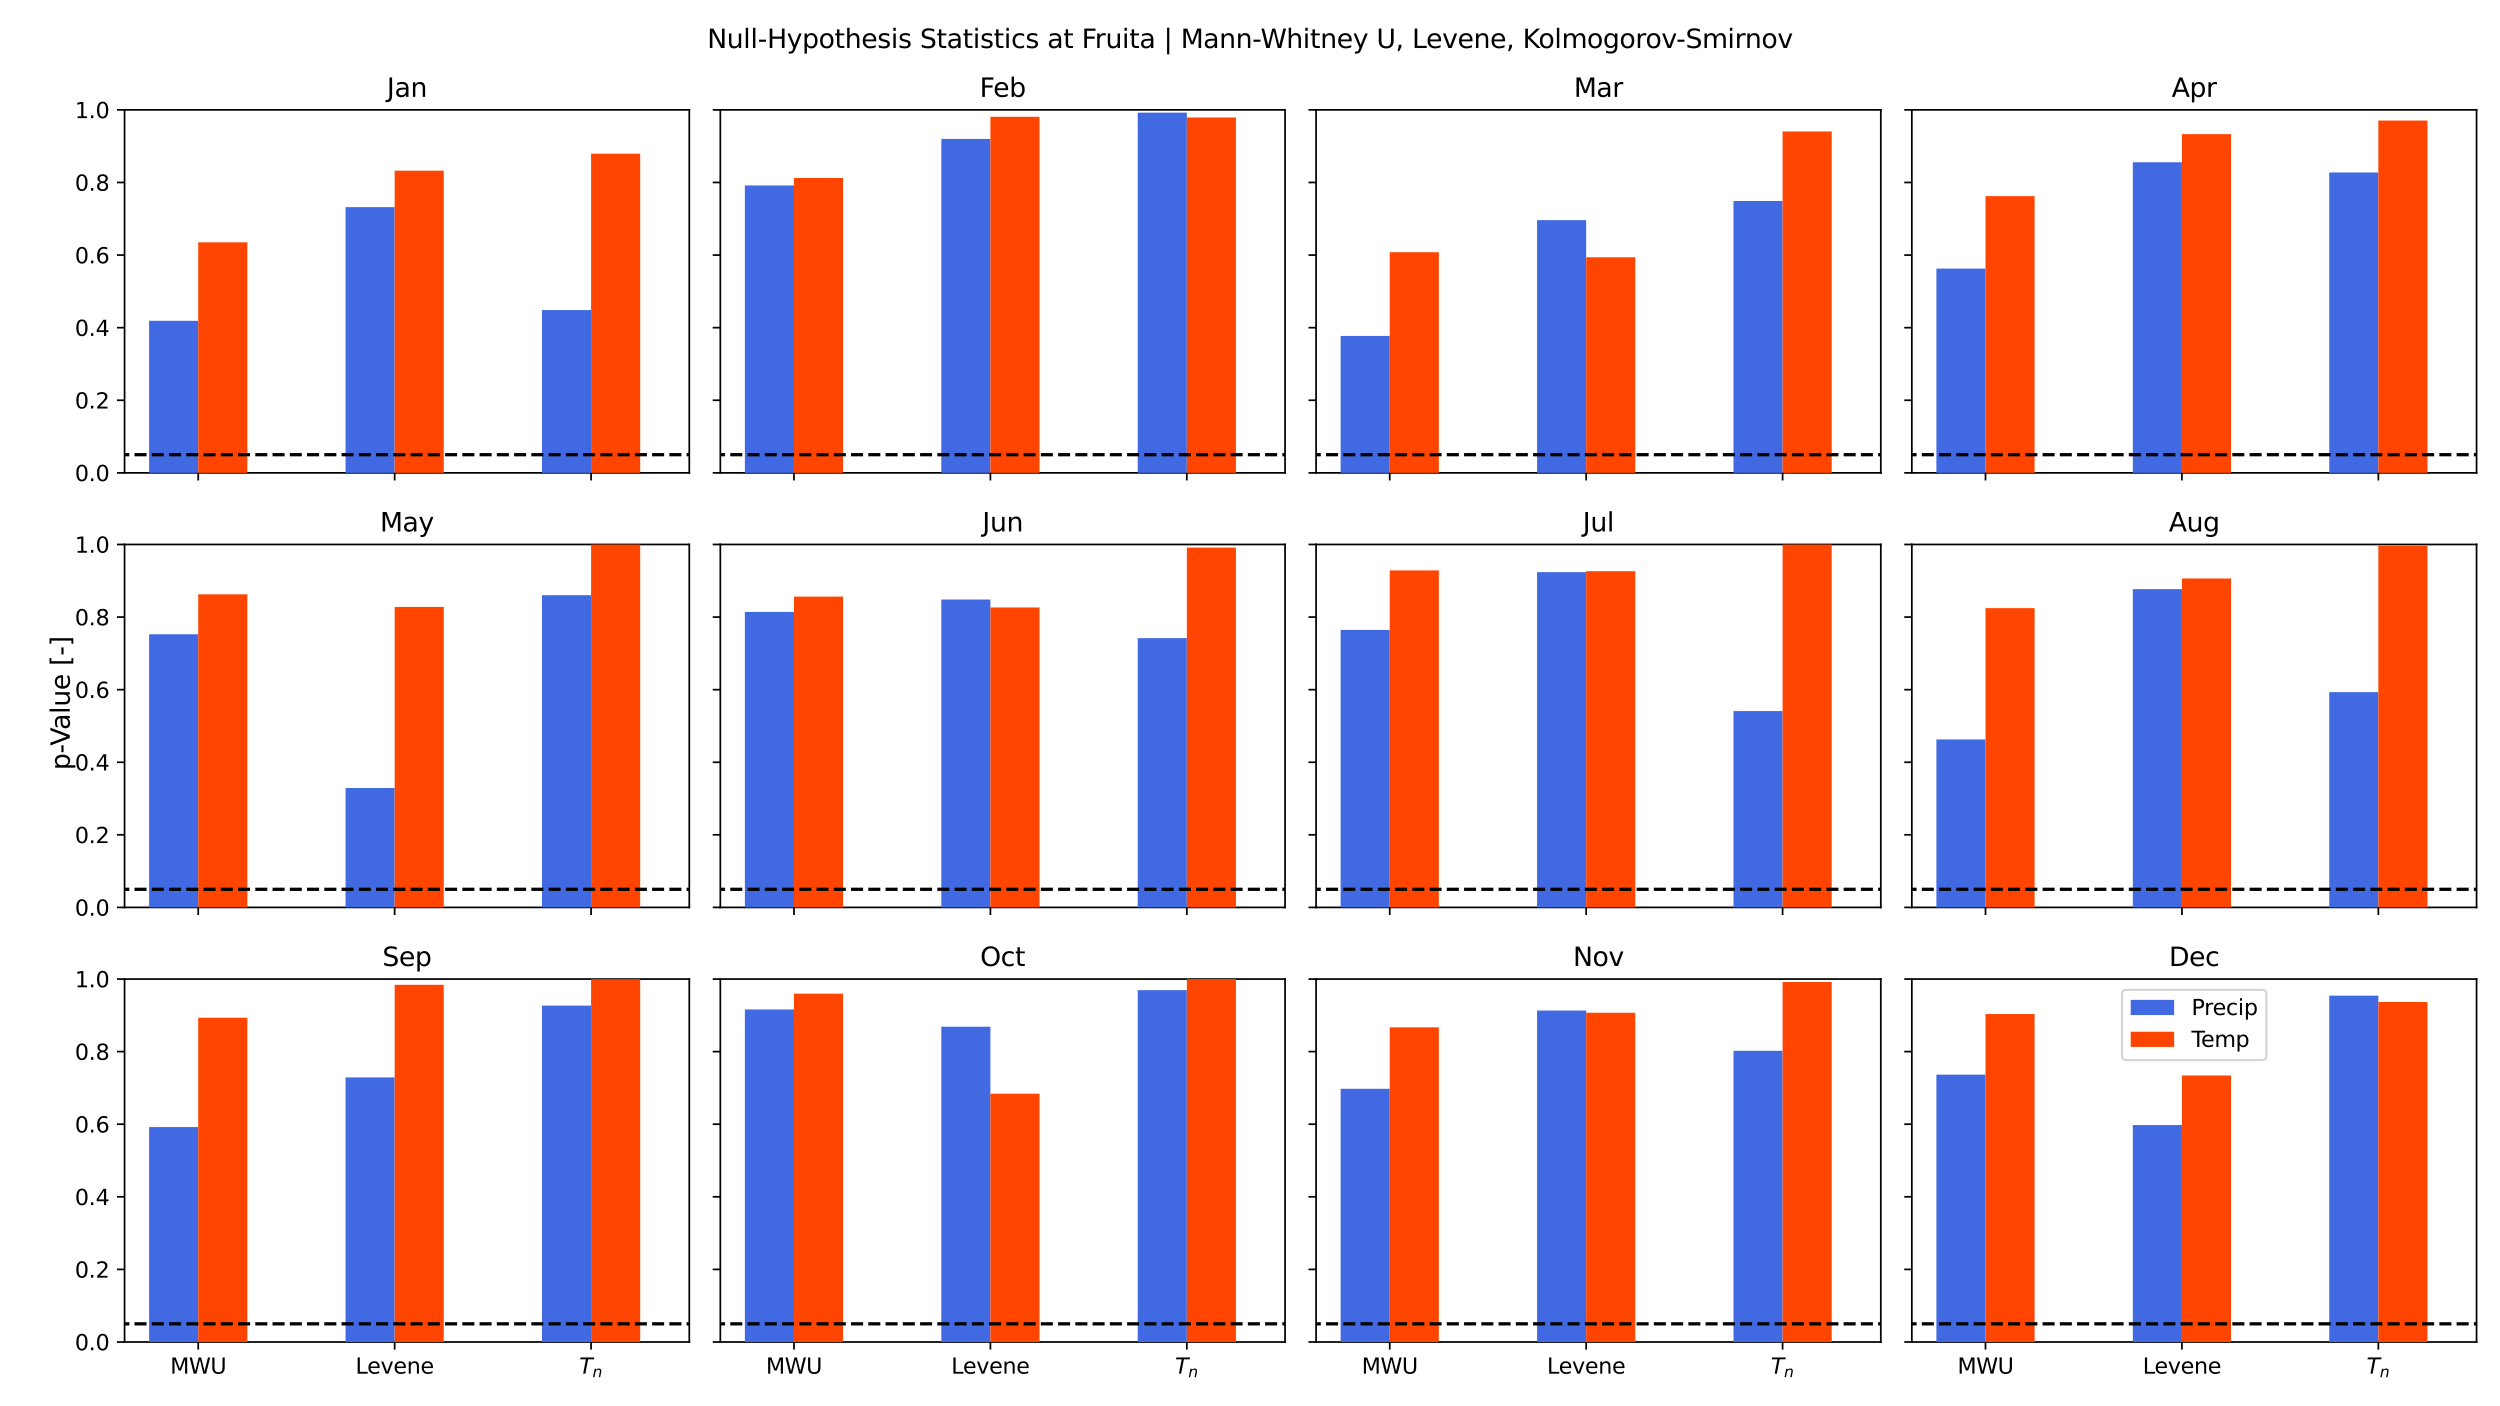 <?xml version="1.0" encoding="utf-8" standalone="no"?>
<!DOCTYPE svg PUBLIC "-//W3C//DTD SVG 1.1//EN"
  "http://www.w3.org/Graphics/SVG/1.1/DTD/svg11.dtd">
<svg xmlns:xlink="http://www.w3.org/1999/xlink" width="1152pt" height="648pt" viewBox="0 0 1152 648" xmlns="http://www.w3.org/2000/svg" version="1.1">
 <defs>
  <style type="text/css">*{stroke-linejoin: round; stroke-linecap: butt}</style>
 </defs>
 <g id="figure_1">
  <g id="patch_1">
   <path d="M 0 648 
L 1152 648 
L 1152 0 
L 0 0 
z
" style="fill: #ffffff"/>
  </g>
  <g id="axes_1">
   <g id="patch_2">
    <path d="M 57.4 217.891 
L 317.625 217.891 
L 317.625 50.64 
L 57.4 50.64 
z
" style="fill: #ffffff"/>
   </g>
   <g id="matplotlib.axis_1">
    <g id="xtick_1">
     <g id="line2d_1">
      <defs>
       <path id="m7241b2239c" d="M 0 0 
L 0 3.5 
" style="stroke: #000000; stroke-width: 0.8"/>
      </defs>
      <g>
       <use xlink:href="#m7241b2239c" x="91.342" y="217.891" style="stroke: #000000; stroke-width: 0.8"/>
      </g>
     </g>
    </g>
    <g id="xtick_2">
     <g id="line2d_2">
      <g>
       <use xlink:href="#m7241b2239c" x="181.855" y="217.891" style="stroke: #000000; stroke-width: 0.8"/>
      </g>
     </g>
    </g>
    <g id="xtick_3">
     <g id="line2d_3">
      <g>
       <use xlink:href="#m7241b2239c" x="272.368" y="217.891" style="stroke: #000000; stroke-width: 0.8"/>
      </g>
     </g>
    </g>
   </g>
   <g id="matplotlib.axis_2">
    <g id="ytick_1">
     <g id="line2d_4">
      <defs>
       <path id="mb278e3238b" d="M 0 0 
L -3.5 0 
" style="stroke: #000000; stroke-width: 0.8"/>
      </defs>
      <g>
       <use xlink:href="#mb278e3238b" x="57.4" y="217.891" style="stroke: #000000; stroke-width: 0.8"/>
      </g>
     </g>
     <g id="text_1">
      <!-- 0.0 -->
      <g transform="translate(34.497 221.69) scale(0.1 -0.1)">
       <defs>
        <path id="DejaVuSans-30" d="M 2034 4250 
Q 1547 4250 1301 3770 
Q 1056 3291 1056 2328 
Q 1056 1369 1301 889 
Q 1547 409 2034 409 
Q 2525 409 2770 889 
Q 3016 1369 3016 2328 
Q 3016 3291 2770 3770 
Q 2525 4250 2034 4250 
z
M 2034 4750 
Q 2819 4750 3233 4129 
Q 3647 3509 3647 2328 
Q 3647 1150 3233 529 
Q 2819 -91 2034 -91 
Q 1250 -91 836 529 
Q 422 1150 422 2328 
Q 422 3509 836 4129 
Q 1250 4750 2034 4750 
z
" transform="scale(0.016)"/>
        <path id="DejaVuSans-2e" d="M 684 794 
L 1344 794 
L 1344 0 
L 684 0 
L 684 794 
z
" transform="scale(0.016)"/>
       </defs>
       <use xlink:href="#DejaVuSans-30"/>
       <use xlink:href="#DejaVuSans-2e" transform="translate(63.623 0)"/>
       <use xlink:href="#DejaVuSans-30" transform="translate(95.41 0)"/>
      </g>
     </g>
    </g>
    <g id="ytick_2">
     <g id="line2d_5">
      <g>
       <use xlink:href="#mb278e3238b" x="57.4" y="184.441" style="stroke: #000000; stroke-width: 0.8"/>
      </g>
     </g>
     <g id="text_2">
      <!-- 0.2 -->
      <g transform="translate(34.497 188.24) scale(0.1 -0.1)">
       <defs>
        <path id="DejaVuSans-32" d="M 1228 531 
L 3431 531 
L 3431 0 
L 469 0 
L 469 531 
Q 828 903 1448 1529 
Q 2069 2156 2228 2338 
Q 2531 2678 2651 2914 
Q 2772 3150 2772 3378 
Q 2772 3750 2511 3984 
Q 2250 4219 1831 4219 
Q 1534 4219 1204 4116 
Q 875 4013 500 3803 
L 500 4441 
Q 881 4594 1212 4672 
Q 1544 4750 1819 4750 
Q 2544 4750 2975 4387 
Q 3406 4025 3406 3419 
Q 3406 3131 3298 2873 
Q 3191 2616 2906 2266 
Q 2828 2175 2409 1742 
Q 1991 1309 1228 531 
z
" transform="scale(0.016)"/>
       </defs>
       <use xlink:href="#DejaVuSans-30"/>
       <use xlink:href="#DejaVuSans-2e" transform="translate(63.623 0)"/>
       <use xlink:href="#DejaVuSans-32" transform="translate(95.41 0)"/>
      </g>
     </g>
    </g>
    <g id="ytick_3">
     <g id="line2d_6">
      <g>
       <use xlink:href="#mb278e3238b" x="57.4" y="150.99" style="stroke: #000000; stroke-width: 0.8"/>
      </g>
     </g>
     <g id="text_3">
      <!-- 0.4 -->
      <g transform="translate(34.497 154.79) scale(0.1 -0.1)">
       <defs>
        <path id="DejaVuSans-34" d="M 2419 4116 
L 825 1625 
L 2419 1625 
L 2419 4116 
z
M 2253 4666 
L 3047 4666 
L 3047 1625 
L 3713 1625 
L 3713 1100 
L 3047 1100 
L 3047 0 
L 2419 0 
L 2419 1100 
L 313 1100 
L 313 1709 
L 2253 4666 
z
" transform="scale(0.016)"/>
       </defs>
       <use xlink:href="#DejaVuSans-30"/>
       <use xlink:href="#DejaVuSans-2e" transform="translate(63.623 0)"/>
       <use xlink:href="#DejaVuSans-34" transform="translate(95.41 0)"/>
      </g>
     </g>
    </g>
    <g id="ytick_4">
     <g id="line2d_7">
      <g>
       <use xlink:href="#mb278e3238b" x="57.4" y="117.54" style="stroke: #000000; stroke-width: 0.8"/>
      </g>
     </g>
     <g id="text_4">
      <!-- 0.6 -->
      <g transform="translate(34.497 121.339) scale(0.1 -0.1)">
       <defs>
        <path id="DejaVuSans-36" d="M 2113 2584 
Q 1688 2584 1439 2293 
Q 1191 2003 1191 1497 
Q 1191 994 1439 701 
Q 1688 409 2113 409 
Q 2538 409 2786 701 
Q 3034 994 3034 1497 
Q 3034 2003 2786 2293 
Q 2538 2584 2113 2584 
z
M 3366 4563 
L 3366 3988 
Q 3128 4100 2886 4159 
Q 2644 4219 2406 4219 
Q 1781 4219 1451 3797 
Q 1122 3375 1075 2522 
Q 1259 2794 1537 2939 
Q 1816 3084 2150 3084 
Q 2853 3084 3261 2657 
Q 3669 2231 3669 1497 
Q 3669 778 3244 343 
Q 2819 -91 2113 -91 
Q 1303 -91 875 529 
Q 447 1150 447 2328 
Q 447 3434 972 4092 
Q 1497 4750 2381 4750 
Q 2619 4750 2861 4703 
Q 3103 4656 3366 4563 
z
" transform="scale(0.016)"/>
       </defs>
       <use xlink:href="#DejaVuSans-30"/>
       <use xlink:href="#DejaVuSans-2e" transform="translate(63.623 0)"/>
       <use xlink:href="#DejaVuSans-36" transform="translate(95.41 0)"/>
      </g>
     </g>
    </g>
    <g id="ytick_5">
     <g id="line2d_8">
      <g>
       <use xlink:href="#mb278e3238b" x="57.4" y="84.09" style="stroke: #000000; stroke-width: 0.8"/>
      </g>
     </g>
     <g id="text_5">
      <!-- 0.8 -->
      <g transform="translate(34.497 87.889) scale(0.1 -0.1)">
       <defs>
        <path id="DejaVuSans-38" d="M 2034 2216 
Q 1584 2216 1326 1975 
Q 1069 1734 1069 1313 
Q 1069 891 1326 650 
Q 1584 409 2034 409 
Q 2484 409 2743 651 
Q 3003 894 3003 1313 
Q 3003 1734 2745 1975 
Q 2488 2216 2034 2216 
z
M 1403 2484 
Q 997 2584 770 2862 
Q 544 3141 544 3541 
Q 544 4100 942 4425 
Q 1341 4750 2034 4750 
Q 2731 4750 3128 4425 
Q 3525 4100 3525 3541 
Q 3525 3141 3298 2862 
Q 3072 2584 2669 2484 
Q 3125 2378 3379 2068 
Q 3634 1759 3634 1313 
Q 3634 634 3220 271 
Q 2806 -91 2034 -91 
Q 1263 -91 848 271 
Q 434 634 434 1313 
Q 434 1759 690 2068 
Q 947 2378 1403 2484 
z
M 1172 3481 
Q 1172 3119 1398 2916 
Q 1625 2713 2034 2713 
Q 2441 2713 2670 2916 
Q 2900 3119 2900 3481 
Q 2900 3844 2670 4047 
Q 2441 4250 2034 4250 
Q 1625 4250 1398 4047 
Q 1172 3844 1172 3481 
z
" transform="scale(0.016)"/>
       </defs>
       <use xlink:href="#DejaVuSans-30"/>
       <use xlink:href="#DejaVuSans-2e" transform="translate(63.623 0)"/>
       <use xlink:href="#DejaVuSans-38" transform="translate(95.41 0)"/>
      </g>
     </g>
    </g>
    <g id="ytick_6">
     <g id="line2d_9">
      <g>
       <use xlink:href="#mb278e3238b" x="57.4" y="50.64" style="stroke: #000000; stroke-width: 0.8"/>
      </g>
     </g>
     <g id="text_6">
      <!-- 1.0 -->
      <g transform="translate(34.497 54.439) scale(0.1 -0.1)">
       <defs>
        <path id="DejaVuSans-31" d="M 794 531 
L 1825 531 
L 1825 4091 
L 703 3866 
L 703 4441 
L 1819 4666 
L 2450 4666 
L 2450 531 
L 3481 531 
L 3481 0 
L 794 0 
L 794 531 
z
" transform="scale(0.016)"/>
       </defs>
       <use xlink:href="#DejaVuSans-31"/>
       <use xlink:href="#DejaVuSans-2e" transform="translate(63.623 0)"/>
       <use xlink:href="#DejaVuSans-30" transform="translate(95.41 0)"/>
      </g>
     </g>
    </g>
   </g>
   <g id="patch_3">
    <path d="M 57.4 217.891 
L 57.4 50.64 
" style="fill: none; stroke: #000000; stroke-width: 0.8; stroke-linejoin: miter; stroke-linecap: square"/>
   </g>
   <g id="patch_4">
    <path d="M 317.625 217.891 
L 317.625 50.64 
" style="fill: none; stroke: #000000; stroke-width: 0.8; stroke-linejoin: miter; stroke-linecap: square"/>
   </g>
   <g id="patch_5">
    <path d="M 57.4 217.891 
L 317.625 217.891 
" style="fill: none; stroke: #000000; stroke-width: 0.8; stroke-linejoin: miter; stroke-linecap: square"/>
   </g>
   <g id="patch_6">
    <path d="M 57.4 50.64 
L 317.625 50.64 
" style="fill: none; stroke: #000000; stroke-width: 0.8; stroke-linejoin: miter; stroke-linecap: square"/>
   </g>
   <g id="text_7">
    <!-- Jan -->
    <g transform="translate(178.263 44.64) scale(0.12 -0.12)">
     <defs>
      <path id="DejaVuSans-4a" d="M 628 4666 
L 1259 4666 
L 1259 325 
Q 1259 -519 939 -900 
Q 619 -1281 -91 -1281 
L -331 -1281 
L -331 -750 
L -134 -750 
Q 284 -750 456 -515 
Q 628 -281 628 325 
L 628 4666 
z
" transform="scale(0.016)"/>
      <path id="DejaVuSans-61" d="M 2194 1759 
Q 1497 1759 1228 1600 
Q 959 1441 959 1056 
Q 959 750 1161 570 
Q 1363 391 1709 391 
Q 2188 391 2477 730 
Q 2766 1069 2766 1631 
L 2766 1759 
L 2194 1759 
z
M 3341 1997 
L 3341 0 
L 2766 0 
L 2766 531 
Q 2569 213 2275 61 
Q 1981 -91 1556 -91 
Q 1019 -91 701 211 
Q 384 513 384 1019 
Q 384 1609 779 1909 
Q 1175 2209 1959 2209 
L 2766 2209 
L 2766 2266 
Q 2766 2663 2505 2880 
Q 2244 3097 1772 3097 
Q 1472 3097 1187 3025 
Q 903 2953 641 2809 
L 641 3341 
Q 956 3463 1253 3523 
Q 1550 3584 1831 3584 
Q 2591 3584 2966 3190 
Q 3341 2797 3341 1997 
z
" transform="scale(0.016)"/>
      <path id="DejaVuSans-6e" d="M 3513 2113 
L 3513 0 
L 2938 0 
L 2938 2094 
Q 2938 2591 2744 2837 
Q 2550 3084 2163 3084 
Q 1697 3084 1428 2787 
Q 1159 2491 1159 1978 
L 1159 0 
L 581 0 
L 581 3500 
L 1159 3500 
L 1159 2956 
Q 1366 3272 1645 3428 
Q 1925 3584 2291 3584 
Q 2894 3584 3203 3211 
Q 3513 2838 3513 2113 
z
" transform="scale(0.016)"/>
     </defs>
     <use xlink:href="#DejaVuSans-4a"/>
     <use xlink:href="#DejaVuSans-61" transform="translate(29.492 0)"/>
     <use xlink:href="#DejaVuSans-6e" transform="translate(90.771 0)"/>
    </g>
   </g>
   <g id="patch_7">
    <path d="M 68.714 217.891 
L 91.342 217.891 
L 91.342 147.821 
L 68.714 147.821 
z
" clip-path="url(#pd82a4783ff)" style="fill: #4169e1"/>
   </g>
   <g id="patch_8">
    <path d="M 159.227 217.891 
L 181.855 217.891 
L 181.855 95.44 
L 159.227 95.44 
z
" clip-path="url(#pd82a4783ff)" style="fill: #4169e1"/>
   </g>
   <g id="patch_9">
    <path d="M 249.74 217.891 
L 272.368 217.891 
L 272.368 142.89 
L 249.74 142.89 
z
" clip-path="url(#pd82a4783ff)" style="fill: #4169e1"/>
   </g>
   <g id="patch_10">
    <path d="M 91.342 217.891 
L 113.971 217.891 
L 113.971 111.67 
L 91.342 111.67 
z
" clip-path="url(#pd82a4783ff)" style="fill: #ff4500"/>
   </g>
   <g id="patch_11">
    <path d="M 181.855 217.891 
L 204.484 217.891 
L 204.484 78.631 
L 181.855 78.631 
z
" clip-path="url(#pd82a4783ff)" style="fill: #ff4500"/>
   </g>
   <g id="patch_12">
    <path d="M 272.368 217.891 
L 294.997 217.891 
L 294.997 70.8 
L 272.368 70.8 
z
" clip-path="url(#pd82a4783ff)" style="fill: #ff4500"/>
   </g>
   <g id="LineCollection_1">
    <path d="M 46.086 209.528 
L 408.138 209.528 
" clip-path="url(#pd82a4783ff)" style="fill: none; stroke-dasharray: 5.55,2.4; stroke-dashoffset: 0; stroke: #000000; stroke-width: 1.5"/>
   </g>
  </g>
  <g id="axes_2">
   <g id="patch_13">
    <path d="M 331.925 217.891 
L 592.15 217.891 
L 592.15 50.64 
L 331.925 50.64 
z
" style="fill: #ffffff"/>
   </g>
   <g id="matplotlib.axis_3">
    <g id="xtick_4">
     <g id="line2d_10">
      <g>
       <use xlink:href="#m7241b2239c" x="365.867" y="217.891" style="stroke: #000000; stroke-width: 0.8"/>
      </g>
     </g>
    </g>
    <g id="xtick_5">
     <g id="line2d_11">
      <g>
       <use xlink:href="#m7241b2239c" x="456.38" y="217.891" style="stroke: #000000; stroke-width: 0.8"/>
      </g>
     </g>
    </g>
    <g id="xtick_6">
     <g id="line2d_12">
      <g>
       <use xlink:href="#m7241b2239c" x="546.893" y="217.891" style="stroke: #000000; stroke-width: 0.8"/>
      </g>
     </g>
    </g>
   </g>
   <g id="matplotlib.axis_4">
    <g id="ytick_7">
     <g id="line2d_13">
      <g>
       <use xlink:href="#mb278e3238b" x="331.925" y="217.891" style="stroke: #000000; stroke-width: 0.8"/>
      </g>
     </g>
    </g>
    <g id="ytick_8">
     <g id="line2d_14">
      <g>
       <use xlink:href="#mb278e3238b" x="331.925" y="184.441" style="stroke: #000000; stroke-width: 0.8"/>
      </g>
     </g>
    </g>
    <g id="ytick_9">
     <g id="line2d_15">
      <g>
       <use xlink:href="#mb278e3238b" x="331.925" y="150.99" style="stroke: #000000; stroke-width: 0.8"/>
      </g>
     </g>
    </g>
    <g id="ytick_10">
     <g id="line2d_16">
      <g>
       <use xlink:href="#mb278e3238b" x="331.925" y="117.54" style="stroke: #000000; stroke-width: 0.8"/>
      </g>
     </g>
    </g>
    <g id="ytick_11">
     <g id="line2d_17">
      <g>
       <use xlink:href="#mb278e3238b" x="331.925" y="84.09" style="stroke: #000000; stroke-width: 0.8"/>
      </g>
     </g>
    </g>
    <g id="ytick_12">
     <g id="line2d_18">
      <g>
       <use xlink:href="#mb278e3238b" x="331.925" y="50.64" style="stroke: #000000; stroke-width: 0.8"/>
      </g>
     </g>
    </g>
   </g>
   <g id="patch_14">
    <path d="M 331.925 217.891 
L 331.925 50.64 
" style="fill: none; stroke: #000000; stroke-width: 0.8; stroke-linejoin: miter; stroke-linecap: square"/>
   </g>
   <g id="patch_15">
    <path d="M 592.15 217.891 
L 592.15 50.64 
" style="fill: none; stroke: #000000; stroke-width: 0.8; stroke-linejoin: miter; stroke-linecap: square"/>
   </g>
   <g id="patch_16">
    <path d="M 331.925 217.891 
L 592.15 217.891 
" style="fill: none; stroke: #000000; stroke-width: 0.8; stroke-linejoin: miter; stroke-linecap: square"/>
   </g>
   <g id="patch_17">
    <path d="M 331.925 50.64 
L 592.15 50.64 
" style="fill: none; stroke: #000000; stroke-width: 0.8; stroke-linejoin: miter; stroke-linecap: square"/>
   </g>
   <g id="text_8">
    <!-- Feb -->
    <g transform="translate(451.416 44.64) scale(0.12 -0.12)">
     <defs>
      <path id="DejaVuSans-46" d="M 628 4666 
L 3309 4666 
L 3309 4134 
L 1259 4134 
L 1259 2759 
L 3109 2759 
L 3109 2228 
L 1259 2228 
L 1259 0 
L 628 0 
L 628 4666 
z
" transform="scale(0.016)"/>
      <path id="DejaVuSans-65" d="M 3597 1894 
L 3597 1613 
L 953 1613 
Q 991 1019 1311 708 
Q 1631 397 2203 397 
Q 2534 397 2845 478 
Q 3156 559 3463 722 
L 3463 178 
Q 3153 47 2828 -22 
Q 2503 -91 2169 -91 
Q 1331 -91 842 396 
Q 353 884 353 1716 
Q 353 2575 817 3079 
Q 1281 3584 2069 3584 
Q 2775 3584 3186 3129 
Q 3597 2675 3597 1894 
z
M 3022 2063 
Q 3016 2534 2758 2815 
Q 2500 3097 2075 3097 
Q 1594 3097 1305 2825 
Q 1016 2553 972 2059 
L 3022 2063 
z
" transform="scale(0.016)"/>
      <path id="DejaVuSans-62" d="M 3116 1747 
Q 3116 2381 2855 2742 
Q 2594 3103 2138 3103 
Q 1681 3103 1420 2742 
Q 1159 2381 1159 1747 
Q 1159 1113 1420 752 
Q 1681 391 2138 391 
Q 2594 391 2855 752 
Q 3116 1113 3116 1747 
z
M 1159 2969 
Q 1341 3281 1617 3432 
Q 1894 3584 2278 3584 
Q 2916 3584 3314 3078 
Q 3713 2572 3713 1747 
Q 3713 922 3314 415 
Q 2916 -91 2278 -91 
Q 1894 -91 1617 61 
Q 1341 213 1159 525 
L 1159 0 
L 581 0 
L 581 4863 
L 1159 4863 
L 1159 2969 
z
" transform="scale(0.016)"/>
     </defs>
     <use xlink:href="#DejaVuSans-46"/>
     <use xlink:href="#DejaVuSans-65" transform="translate(52.02 0)"/>
     <use xlink:href="#DejaVuSans-62" transform="translate(113.543 0)"/>
    </g>
   </g>
   <g id="patch_18">
    <path d="M 343.239 217.891 
L 365.867 217.891 
L 365.867 85.474 
L 343.239 85.474 
z
" clip-path="url(#p6ff692acec)" style="fill: #4169e1"/>
   </g>
   <g id="patch_19">
    <path d="M 433.752 217.891 
L 456.38 217.891 
L 456.38 64.008 
L 433.752 64.008 
z
" clip-path="url(#p6ff692acec)" style="fill: #4169e1"/>
   </g>
   <g id="patch_20">
    <path d="M 524.265 217.891 
L 546.893 217.891 
L 546.893 51.927 
L 524.265 51.927 
z
" clip-path="url(#p6ff692acec)" style="fill: #4169e1"/>
   </g>
   <g id="patch_21">
    <path d="M 365.867 217.891 
L 388.496 217.891 
L 388.496 82.022 
L 365.867 82.022 
z
" clip-path="url(#p6ff692acec)" style="fill: #ff4500"/>
   </g>
   <g id="patch_22">
    <path d="M 456.38 217.891 
L 479.009 217.891 
L 479.009 53.813 
L 456.38 53.813 
z
" clip-path="url(#p6ff692acec)" style="fill: #ff4500"/>
   </g>
   <g id="patch_23">
    <path d="M 546.893 217.891 
L 569.522 217.891 
L 569.522 54.118 
L 546.893 54.118 
z
" clip-path="url(#p6ff692acec)" style="fill: #ff4500"/>
   </g>
   <g id="LineCollection_2">
    <path d="M 320.611 209.528 
L 682.663 209.528 
" clip-path="url(#p6ff692acec)" style="fill: none; stroke-dasharray: 5.55,2.4; stroke-dashoffset: 0; stroke: #000000; stroke-width: 1.5"/>
   </g>
  </g>
  <g id="axes_3">
   <g id="patch_24">
    <path d="M 606.45 217.891 
L 866.675 217.891 
L 866.675 50.64 
L 606.45 50.64 
z
" style="fill: #ffffff"/>
   </g>
   <g id="matplotlib.axis_5">
    <g id="xtick_7">
     <g id="line2d_19">
      <g>
       <use xlink:href="#m7241b2239c" x="640.392" y="217.891" style="stroke: #000000; stroke-width: 0.8"/>
      </g>
     </g>
    </g>
    <g id="xtick_8">
     <g id="line2d_20">
      <g>
       <use xlink:href="#m7241b2239c" x="730.905" y="217.891" style="stroke: #000000; stroke-width: 0.8"/>
      </g>
     </g>
    </g>
    <g id="xtick_9">
     <g id="line2d_21">
      <g>
       <use xlink:href="#m7241b2239c" x="821.418" y="217.891" style="stroke: #000000; stroke-width: 0.8"/>
      </g>
     </g>
    </g>
   </g>
   <g id="matplotlib.axis_6">
    <g id="ytick_13">
     <g id="line2d_22">
      <g>
       <use xlink:href="#mb278e3238b" x="606.45" y="217.891" style="stroke: #000000; stroke-width: 0.8"/>
      </g>
     </g>
    </g>
    <g id="ytick_14">
     <g id="line2d_23">
      <g>
       <use xlink:href="#mb278e3238b" x="606.45" y="184.441" style="stroke: #000000; stroke-width: 0.8"/>
      </g>
     </g>
    </g>
    <g id="ytick_15">
     <g id="line2d_24">
      <g>
       <use xlink:href="#mb278e3238b" x="606.45" y="150.99" style="stroke: #000000; stroke-width: 0.8"/>
      </g>
     </g>
    </g>
    <g id="ytick_16">
     <g id="line2d_25">
      <g>
       <use xlink:href="#mb278e3238b" x="606.45" y="117.54" style="stroke: #000000; stroke-width: 0.8"/>
      </g>
     </g>
    </g>
    <g id="ytick_17">
     <g id="line2d_26">
      <g>
       <use xlink:href="#mb278e3238b" x="606.45" y="84.09" style="stroke: #000000; stroke-width: 0.8"/>
      </g>
     </g>
    </g>
    <g id="ytick_18">
     <g id="line2d_27">
      <g>
       <use xlink:href="#mb278e3238b" x="606.45" y="50.64" style="stroke: #000000; stroke-width: 0.8"/>
      </g>
     </g>
    </g>
   </g>
   <g id="patch_25">
    <path d="M 606.45 217.891 
L 606.45 50.64 
" style="fill: none; stroke: #000000; stroke-width: 0.8; stroke-linejoin: miter; stroke-linecap: square"/>
   </g>
   <g id="patch_26">
    <path d="M 866.675 217.891 
L 866.675 50.64 
" style="fill: none; stroke: #000000; stroke-width: 0.8; stroke-linejoin: miter; stroke-linecap: square"/>
   </g>
   <g id="patch_27">
    <path d="M 606.45 217.891 
L 866.675 217.891 
" style="fill: none; stroke: #000000; stroke-width: 0.8; stroke-linejoin: miter; stroke-linecap: square"/>
   </g>
   <g id="patch_28">
    <path d="M 606.45 50.64 
L 866.675 50.64 
" style="fill: none; stroke: #000000; stroke-width: 0.8; stroke-linejoin: miter; stroke-linecap: square"/>
   </g>
   <g id="text_9">
    <!-- Mar -->
    <g transform="translate(725.242 44.64) scale(0.12 -0.12)">
     <defs>
      <path id="DejaVuSans-4d" d="M 628 4666 
L 1569 4666 
L 2759 1491 
L 3956 4666 
L 4897 4666 
L 4897 0 
L 4281 0 
L 4281 4097 
L 3078 897 
L 2444 897 
L 1241 4097 
L 1241 0 
L 628 0 
L 628 4666 
z
" transform="scale(0.016)"/>
      <path id="DejaVuSans-72" d="M 2631 2963 
Q 2534 3019 2420 3045 
Q 2306 3072 2169 3072 
Q 1681 3072 1420 2755 
Q 1159 2438 1159 1844 
L 1159 0 
L 581 0 
L 581 3500 
L 1159 3500 
L 1159 2956 
Q 1341 3275 1631 3429 
Q 1922 3584 2338 3584 
Q 2397 3584 2469 3576 
Q 2541 3569 2628 3553 
L 2631 2963 
z
" transform="scale(0.016)"/>
     </defs>
     <use xlink:href="#DejaVuSans-4d"/>
     <use xlink:href="#DejaVuSans-61" transform="translate(86.279 0)"/>
     <use xlink:href="#DejaVuSans-72" transform="translate(147.559 0)"/>
    </g>
   </g>
   <g id="patch_29">
    <path d="M 617.764 217.891 
L 640.392 217.891 
L 640.392 154.813 
L 617.764 154.813 
z
" clip-path="url(#p6759041304)" style="fill: #4169e1"/>
   </g>
   <g id="patch_30">
    <path d="M 708.277 217.891 
L 730.905 217.891 
L 730.905 101.45 
L 708.277 101.45 
z
" clip-path="url(#p6759041304)" style="fill: #4169e1"/>
   </g>
   <g id="patch_31">
    <path d="M 798.79 217.891 
L 821.418 217.891 
L 821.418 92.636 
L 798.79 92.636 
z
" clip-path="url(#p6759041304)" style="fill: #4169e1"/>
   </g>
   <g id="patch_32">
    <path d="M 640.392 217.891 
L 663.021 217.891 
L 663.021 116.203 
L 640.392 116.203 
z
" clip-path="url(#p6759041304)" style="fill: #ff4500"/>
   </g>
   <g id="patch_33">
    <path d="M 730.905 217.891 
L 753.534 217.891 
L 753.534 118.557 
L 730.905 118.557 
z
" clip-path="url(#p6759041304)" style="fill: #ff4500"/>
   </g>
   <g id="patch_34">
    <path d="M 821.418 217.891 
L 844.047 217.891 
L 844.047 60.585 
L 821.418 60.585 
z
" clip-path="url(#p6759041304)" style="fill: #ff4500"/>
   </g>
   <g id="LineCollection_3">
    <path d="M 595.136 209.528 
L 957.188 209.528 
" clip-path="url(#p6759041304)" style="fill: none; stroke-dasharray: 5.55,2.4; stroke-dashoffset: 0; stroke: #000000; stroke-width: 1.5"/>
   </g>
  </g>
  <g id="axes_4">
   <g id="patch_35">
    <path d="M 880.975 217.891 
L 1141.2 217.891 
L 1141.2 50.64 
L 880.975 50.64 
z
" style="fill: #ffffff"/>
   </g>
   <g id="matplotlib.axis_7">
    <g id="xtick_10">
     <g id="line2d_28">
      <g>
       <use xlink:href="#m7241b2239c" x="914.917" y="217.891" style="stroke: #000000; stroke-width: 0.8"/>
      </g>
     </g>
    </g>
    <g id="xtick_11">
     <g id="line2d_29">
      <g>
       <use xlink:href="#m7241b2239c" x="1005.43" y="217.891" style="stroke: #000000; stroke-width: 0.8"/>
      </g>
     </g>
    </g>
    <g id="xtick_12">
     <g id="line2d_30">
      <g>
       <use xlink:href="#m7241b2239c" x="1095.943" y="217.891" style="stroke: #000000; stroke-width: 0.8"/>
      </g>
     </g>
    </g>
   </g>
   <g id="matplotlib.axis_8">
    <g id="ytick_19">
     <g id="line2d_31">
      <g>
       <use xlink:href="#mb278e3238b" x="880.975" y="217.891" style="stroke: #000000; stroke-width: 0.8"/>
      </g>
     </g>
    </g>
    <g id="ytick_20">
     <g id="line2d_32">
      <g>
       <use xlink:href="#mb278e3238b" x="880.975" y="184.441" style="stroke: #000000; stroke-width: 0.8"/>
      </g>
     </g>
    </g>
    <g id="ytick_21">
     <g id="line2d_33">
      <g>
       <use xlink:href="#mb278e3238b" x="880.975" y="150.99" style="stroke: #000000; stroke-width: 0.8"/>
      </g>
     </g>
    </g>
    <g id="ytick_22">
     <g id="line2d_34">
      <g>
       <use xlink:href="#mb278e3238b" x="880.975" y="117.54" style="stroke: #000000; stroke-width: 0.8"/>
      </g>
     </g>
    </g>
    <g id="ytick_23">
     <g id="line2d_35">
      <g>
       <use xlink:href="#mb278e3238b" x="880.975" y="84.09" style="stroke: #000000; stroke-width: 0.8"/>
      </g>
     </g>
    </g>
    <g id="ytick_24">
     <g id="line2d_36">
      <g>
       <use xlink:href="#mb278e3238b" x="880.975" y="50.64" style="stroke: #000000; stroke-width: 0.8"/>
      </g>
     </g>
    </g>
   </g>
   <g id="patch_36">
    <path d="M 880.975 217.891 
L 880.975 50.64 
" style="fill: none; stroke: #000000; stroke-width: 0.8; stroke-linejoin: miter; stroke-linecap: square"/>
   </g>
   <g id="patch_37">
    <path d="M 1141.2 217.891 
L 1141.2 50.64 
" style="fill: none; stroke: #000000; stroke-width: 0.8; stroke-linejoin: miter; stroke-linecap: square"/>
   </g>
   <g id="patch_38">
    <path d="M 880.975 217.891 
L 1141.2 217.891 
" style="fill: none; stroke: #000000; stroke-width: 0.8; stroke-linejoin: miter; stroke-linecap: square"/>
   </g>
   <g id="patch_39">
    <path d="M 880.975 50.64 
L 1141.2 50.64 
" style="fill: none; stroke: #000000; stroke-width: 0.8; stroke-linejoin: miter; stroke-linecap: square"/>
   </g>
   <g id="text_10">
    <!-- Apr -->
    <g transform="translate(1000.707 44.64) scale(0.12 -0.12)">
     <defs>
      <path id="DejaVuSans-41" d="M 2188 4044 
L 1331 1722 
L 3047 1722 
L 2188 4044 
z
M 1831 4666 
L 2547 4666 
L 4325 0 
L 3669 0 
L 3244 1197 
L 1141 1197 
L 716 0 
L 50 0 
L 1831 4666 
z
" transform="scale(0.016)"/>
      <path id="DejaVuSans-70" d="M 1159 525 
L 1159 -1331 
L 581 -1331 
L 581 3500 
L 1159 3500 
L 1159 2969 
Q 1341 3281 1617 3432 
Q 1894 3584 2278 3584 
Q 2916 3584 3314 3078 
Q 3713 2572 3713 1747 
Q 3713 922 3314 415 
Q 2916 -91 2278 -91 
Q 1894 -91 1617 61 
Q 1341 213 1159 525 
z
M 3116 1747 
Q 3116 2381 2855 2742 
Q 2594 3103 2138 3103 
Q 1681 3103 1420 2742 
Q 1159 2381 1159 1747 
Q 1159 1113 1420 752 
Q 1681 391 2138 391 
Q 2594 391 2855 752 
Q 3116 1113 3116 1747 
z
" transform="scale(0.016)"/>
     </defs>
     <use xlink:href="#DejaVuSans-41"/>
     <use xlink:href="#DejaVuSans-70" transform="translate(68.408 0)"/>
     <use xlink:href="#DejaVuSans-72" transform="translate(131.885 0)"/>
    </g>
   </g>
   <g id="patch_40">
    <path d="M 892.289 217.891 
L 914.917 217.891 
L 914.917 123.766 
L 892.289 123.766 
z
" clip-path="url(#p7dfb637599)" style="fill: #4169e1"/>
   </g>
   <g id="patch_41">
    <path d="M 982.802 217.891 
L 1005.43 217.891 
L 1005.43 74.77 
L 982.802 74.77 
z
" clip-path="url(#p7dfb637599)" style="fill: #4169e1"/>
   </g>
   <g id="patch_42">
    <path d="M 1073.315 217.891 
L 1095.943 217.891 
L 1095.943 79.47 
L 1073.315 79.47 
z
" clip-path="url(#p7dfb637599)" style="fill: #4169e1"/>
   </g>
   <g id="patch_43">
    <path d="M 914.917 217.891 
L 937.546 217.891 
L 937.546 90.391 
L 914.917 90.391 
z
" clip-path="url(#p7dfb637599)" style="fill: #ff4500"/>
   </g>
   <g id="patch_44">
    <path d="M 1005.43 217.891 
L 1028.059 217.891 
L 1028.059 61.8 
L 1005.43 61.8 
z
" clip-path="url(#p7dfb637599)" style="fill: #ff4500"/>
   </g>
   <g id="patch_45">
    <path d="M 1095.943 217.891 
L 1118.572 217.891 
L 1118.572 55.539 
L 1095.943 55.539 
z
" clip-path="url(#p7dfb637599)" style="fill: #ff4500"/>
   </g>
   <g id="LineCollection_4">
    <path d="M 869.661 209.528 
L 1153 209.528 
" clip-path="url(#p7dfb637599)" style="fill: none; stroke-dasharray: 5.55,2.4; stroke-dashoffset: 0; stroke: #000000; stroke-width: 1.5"/>
   </g>
  </g>
  <g id="axes_5">
   <g id="patch_46">
    <path d="M 57.4 418.141 
L 317.625 418.141 
L 317.625 250.891 
L 57.4 250.891 
z
" style="fill: #ffffff"/>
   </g>
   <g id="matplotlib.axis_9">
    <g id="xtick_13">
     <g id="line2d_37">
      <g>
       <use xlink:href="#m7241b2239c" x="91.342" y="418.141" style="stroke: #000000; stroke-width: 0.8"/>
      </g>
     </g>
    </g>
    <g id="xtick_14">
     <g id="line2d_38">
      <g>
       <use xlink:href="#m7241b2239c" x="181.855" y="418.141" style="stroke: #000000; stroke-width: 0.8"/>
      </g>
     </g>
    </g>
    <g id="xtick_15">
     <g id="line2d_39">
      <g>
       <use xlink:href="#m7241b2239c" x="272.368" y="418.141" style="stroke: #000000; stroke-width: 0.8"/>
      </g>
     </g>
    </g>
   </g>
   <g id="matplotlib.axis_10">
    <g id="ytick_25">
     <g id="line2d_40">
      <g>
       <use xlink:href="#mb278e3238b" x="57.4" y="418.141" style="stroke: #000000; stroke-width: 0.8"/>
      </g>
     </g>
     <g id="text_11">
      <!-- 0.0 -->
      <g transform="translate(34.497 421.941) scale(0.1 -0.1)">
       <use xlink:href="#DejaVuSans-30"/>
       <use xlink:href="#DejaVuSans-2e" transform="translate(63.623 0)"/>
       <use xlink:href="#DejaVuSans-30" transform="translate(95.41 0)"/>
      </g>
     </g>
    </g>
    <g id="ytick_26">
     <g id="line2d_41">
      <g>
       <use xlink:href="#mb278e3238b" x="57.4" y="384.691" style="stroke: #000000; stroke-width: 0.8"/>
      </g>
     </g>
     <g id="text_12">
      <!-- 0.2 -->
      <g transform="translate(34.497 388.49) scale(0.1 -0.1)">
       <use xlink:href="#DejaVuSans-30"/>
       <use xlink:href="#DejaVuSans-2e" transform="translate(63.623 0)"/>
       <use xlink:href="#DejaVuSans-32" transform="translate(95.41 0)"/>
      </g>
     </g>
    </g>
    <g id="ytick_27">
     <g id="line2d_42">
      <g>
       <use xlink:href="#mb278e3238b" x="57.4" y="351.241" style="stroke: #000000; stroke-width: 0.8"/>
      </g>
     </g>
     <g id="text_13">
      <!-- 0.4 -->
      <g transform="translate(34.497 355.04) scale(0.1 -0.1)">
       <use xlink:href="#DejaVuSans-30"/>
       <use xlink:href="#DejaVuSans-2e" transform="translate(63.623 0)"/>
       <use xlink:href="#DejaVuSans-34" transform="translate(95.41 0)"/>
      </g>
     </g>
    </g>
    <g id="ytick_28">
     <g id="line2d_43">
      <g>
       <use xlink:href="#mb278e3238b" x="57.4" y="317.791" style="stroke: #000000; stroke-width: 0.8"/>
      </g>
     </g>
     <g id="text_14">
      <!-- 0.6 -->
      <g transform="translate(34.497 321.59) scale(0.1 -0.1)">
       <use xlink:href="#DejaVuSans-30"/>
       <use xlink:href="#DejaVuSans-2e" transform="translate(63.623 0)"/>
       <use xlink:href="#DejaVuSans-36" transform="translate(95.41 0)"/>
      </g>
     </g>
    </g>
    <g id="ytick_29">
     <g id="line2d_44">
      <g>
       <use xlink:href="#mb278e3238b" x="57.4" y="284.341" style="stroke: #000000; stroke-width: 0.8"/>
      </g>
     </g>
     <g id="text_15">
      <!-- 0.8 -->
      <g transform="translate(34.497 288.14) scale(0.1 -0.1)">
       <use xlink:href="#DejaVuSans-30"/>
       <use xlink:href="#DejaVuSans-2e" transform="translate(63.623 0)"/>
       <use xlink:href="#DejaVuSans-38" transform="translate(95.41 0)"/>
      </g>
     </g>
    </g>
    <g id="ytick_30">
     <g id="line2d_45">
      <g>
       <use xlink:href="#mb278e3238b" x="57.4" y="250.891" style="stroke: #000000; stroke-width: 0.8"/>
      </g>
     </g>
     <g id="text_16">
      <!-- 1.0 -->
      <g transform="translate(34.497 254.69) scale(0.1 -0.1)">
       <use xlink:href="#DejaVuSans-31"/>
       <use xlink:href="#DejaVuSans-2e" transform="translate(63.623 0)"/>
       <use xlink:href="#DejaVuSans-30" transform="translate(95.41 0)"/>
      </g>
     </g>
    </g>
   </g>
   <g id="patch_47">
    <path d="M 57.4 418.141 
L 57.4 250.891 
" style="fill: none; stroke: #000000; stroke-width: 0.8; stroke-linejoin: miter; stroke-linecap: square"/>
   </g>
   <g id="patch_48">
    <path d="M 317.625 418.141 
L 317.625 250.891 
" style="fill: none; stroke: #000000; stroke-width: 0.8; stroke-linejoin: miter; stroke-linecap: square"/>
   </g>
   <g id="patch_49">
    <path d="M 57.4 418.141 
L 317.625 418.141 
" style="fill: none; stroke: #000000; stroke-width: 0.8; stroke-linejoin: miter; stroke-linecap: square"/>
   </g>
   <g id="patch_50">
    <path d="M 57.4 250.891 
L 317.625 250.891 
" style="fill: none; stroke: #000000; stroke-width: 0.8; stroke-linejoin: miter; stroke-linecap: square"/>
   </g>
   <g id="text_17">
    <!-- May -->
    <g transform="translate(175.107 244.891) scale(0.12 -0.12)">
     <defs>
      <path id="DejaVuSans-79" d="M 2059 -325 
Q 1816 -950 1584 -1140 
Q 1353 -1331 966 -1331 
L 506 -1331 
L 506 -850 
L 844 -850 
Q 1081 -850 1212 -737 
Q 1344 -625 1503 -206 
L 1606 56 
L 191 3500 
L 800 3500 
L 1894 763 
L 2988 3500 
L 3597 3500 
L 2059 -325 
z
" transform="scale(0.016)"/>
     </defs>
     <use xlink:href="#DejaVuSans-4d"/>
     <use xlink:href="#DejaVuSans-61" transform="translate(86.279 0)"/>
     <use xlink:href="#DejaVuSans-79" transform="translate(147.559 0)"/>
    </g>
   </g>
   <g id="patch_51">
    <path d="M 68.714 418.141 
L 91.342 418.141 
L 91.342 292.28 
L 68.714 292.28 
z
" clip-path="url(#p4a2eaec2de)" style="fill: #4169e1"/>
   </g>
   <g id="patch_52">
    <path d="M 159.227 418.141 
L 181.855 418.141 
L 181.855 363.125 
L 159.227 363.125 
z
" clip-path="url(#p4a2eaec2de)" style="fill: #4169e1"/>
   </g>
   <g id="patch_53">
    <path d="M 249.74 418.141 
L 272.368 418.141 
L 272.368 274.269 
L 249.74 274.269 
z
" clip-path="url(#p4a2eaec2de)" style="fill: #4169e1"/>
   </g>
   <g id="patch_54">
    <path d="M 91.342 418.141 
L 113.971 418.141 
L 113.971 273.869 
L 91.342 273.869 
z
" clip-path="url(#p4a2eaec2de)" style="fill: #ff4500"/>
   </g>
   <g id="patch_55">
    <path d="M 181.855 418.141 
L 204.484 418.141 
L 204.484 279.663 
L 181.855 279.663 
z
" clip-path="url(#p4a2eaec2de)" style="fill: #ff4500"/>
   </g>
   <g id="patch_56">
    <path d="M 272.368 418.141 
L 294.997 418.141 
L 294.997 250.933 
L 272.368 250.933 
z
" clip-path="url(#p4a2eaec2de)" style="fill: #ff4500"/>
   </g>
   <g id="LineCollection_5">
    <path d="M 46.086 409.779 
L 408.138 409.779 
" clip-path="url(#p4a2eaec2de)" style="fill: none; stroke-dasharray: 5.55,2.4; stroke-dashoffset: 0; stroke: #000000; stroke-width: 1.5"/>
   </g>
  </g>
  <g id="axes_6">
   <g id="patch_57">
    <path d="M 331.925 418.141 
L 592.15 418.141 
L 592.15 250.891 
L 331.925 250.891 
z
" style="fill: #ffffff"/>
   </g>
   <g id="matplotlib.axis_11">
    <g id="xtick_16">
     <g id="line2d_46">
      <g>
       <use xlink:href="#m7241b2239c" x="365.867" y="418.141" style="stroke: #000000; stroke-width: 0.8"/>
      </g>
     </g>
    </g>
    <g id="xtick_17">
     <g id="line2d_47">
      <g>
       <use xlink:href="#m7241b2239c" x="456.38" y="418.141" style="stroke: #000000; stroke-width: 0.8"/>
      </g>
     </g>
    </g>
    <g id="xtick_18">
     <g id="line2d_48">
      <g>
       <use xlink:href="#m7241b2239c" x="546.893" y="418.141" style="stroke: #000000; stroke-width: 0.8"/>
      </g>
     </g>
    </g>
   </g>
   <g id="matplotlib.axis_12">
    <g id="ytick_31">
     <g id="line2d_49">
      <g>
       <use xlink:href="#mb278e3238b" x="331.925" y="418.141" style="stroke: #000000; stroke-width: 0.8"/>
      </g>
     </g>
    </g>
    <g id="ytick_32">
     <g id="line2d_50">
      <g>
       <use xlink:href="#mb278e3238b" x="331.925" y="384.691" style="stroke: #000000; stroke-width: 0.8"/>
      </g>
     </g>
    </g>
    <g id="ytick_33">
     <g id="line2d_51">
      <g>
       <use xlink:href="#mb278e3238b" x="331.925" y="351.241" style="stroke: #000000; stroke-width: 0.8"/>
      </g>
     </g>
    </g>
    <g id="ytick_34">
     <g id="line2d_52">
      <g>
       <use xlink:href="#mb278e3238b" x="331.925" y="317.791" style="stroke: #000000; stroke-width: 0.8"/>
      </g>
     </g>
    </g>
    <g id="ytick_35">
     <g id="line2d_53">
      <g>
       <use xlink:href="#mb278e3238b" x="331.925" y="284.341" style="stroke: #000000; stroke-width: 0.8"/>
      </g>
     </g>
    </g>
    <g id="ytick_36">
     <g id="line2d_54">
      <g>
       <use xlink:href="#mb278e3238b" x="331.925" y="250.891" style="stroke: #000000; stroke-width: 0.8"/>
      </g>
     </g>
    </g>
   </g>
   <g id="patch_58">
    <path d="M 331.925 418.141 
L 331.925 250.891 
" style="fill: none; stroke: #000000; stroke-width: 0.8; stroke-linejoin: miter; stroke-linecap: square"/>
   </g>
   <g id="patch_59">
    <path d="M 592.15 418.141 
L 592.15 250.891 
" style="fill: none; stroke: #000000; stroke-width: 0.8; stroke-linejoin: miter; stroke-linecap: square"/>
   </g>
   <g id="patch_60">
    <path d="M 331.925 418.141 
L 592.15 418.141 
" style="fill: none; stroke: #000000; stroke-width: 0.8; stroke-linejoin: miter; stroke-linecap: square"/>
   </g>
   <g id="patch_61">
    <path d="M 331.925 250.891 
L 592.15 250.891 
" style="fill: none; stroke: #000000; stroke-width: 0.8; stroke-linejoin: miter; stroke-linecap: square"/>
   </g>
   <g id="text_18">
    <!-- Jun -->
    <g transform="translate(452.663 244.891) scale(0.12 -0.12)">
     <defs>
      <path id="DejaVuSans-75" d="M 544 1381 
L 544 3500 
L 1119 3500 
L 1119 1403 
Q 1119 906 1312 657 
Q 1506 409 1894 409 
Q 2359 409 2629 706 
Q 2900 1003 2900 1516 
L 2900 3500 
L 3475 3500 
L 3475 0 
L 2900 0 
L 2900 538 
Q 2691 219 2414 64 
Q 2138 -91 1772 -91 
Q 1169 -91 856 284 
Q 544 659 544 1381 
z
M 1991 3584 
L 1991 3584 
z
" transform="scale(0.016)"/>
     </defs>
     <use xlink:href="#DejaVuSans-4a"/>
     <use xlink:href="#DejaVuSans-75" transform="translate(29.492 0)"/>
     <use xlink:href="#DejaVuSans-6e" transform="translate(92.871 0)"/>
    </g>
   </g>
   <g id="patch_62">
    <path d="M 343.239 418.141 
L 365.867 418.141 
L 365.867 281.965 
L 343.239 281.965 
z
" clip-path="url(#p5b966aa9d9)" style="fill: #4169e1"/>
   </g>
   <g id="patch_63">
    <path d="M 433.752 418.141 
L 456.38 418.141 
L 456.38 276.271 
L 433.752 276.271 
z
" clip-path="url(#p5b966aa9d9)" style="fill: #4169e1"/>
   </g>
   <g id="patch_64">
    <path d="M 524.265 418.141 
L 546.893 418.141 
L 546.893 294.04 
L 524.265 294.04 
z
" clip-path="url(#p5b966aa9d9)" style="fill: #4169e1"/>
   </g>
   <g id="patch_65">
    <path d="M 365.867 418.141 
L 388.496 418.141 
L 388.496 274.925 
L 365.867 274.925 
z
" clip-path="url(#p5b966aa9d9)" style="fill: #ff4500"/>
   </g>
   <g id="patch_66">
    <path d="M 456.38 418.141 
L 479.009 418.141 
L 479.009 279.911 
L 456.38 279.911 
z
" clip-path="url(#p5b966aa9d9)" style="fill: #ff4500"/>
   </g>
   <g id="patch_67">
    <path d="M 546.893 418.141 
L 569.522 418.141 
L 569.522 252.34 
L 546.893 252.34 
z
" clip-path="url(#p5b966aa9d9)" style="fill: #ff4500"/>
   </g>
   <g id="LineCollection_6">
    <path d="M 320.611 409.779 
L 682.663 409.779 
" clip-path="url(#p5b966aa9d9)" style="fill: none; stroke-dasharray: 5.55,2.4; stroke-dashoffset: 0; stroke: #000000; stroke-width: 1.5"/>
   </g>
  </g>
  <g id="axes_7">
   <g id="patch_68">
    <path d="M 606.45 418.141 
L 866.675 418.141 
L 866.675 250.891 
L 606.45 250.891 
z
" style="fill: #ffffff"/>
   </g>
   <g id="matplotlib.axis_13">
    <g id="xtick_19">
     <g id="line2d_55">
      <g>
       <use xlink:href="#m7241b2239c" x="640.392" y="418.141" style="stroke: #000000; stroke-width: 0.8"/>
      </g>
     </g>
    </g>
    <g id="xtick_20">
     <g id="line2d_56">
      <g>
       <use xlink:href="#m7241b2239c" x="730.905" y="418.141" style="stroke: #000000; stroke-width: 0.8"/>
      </g>
     </g>
    </g>
    <g id="xtick_21">
     <g id="line2d_57">
      <g>
       <use xlink:href="#m7241b2239c" x="821.418" y="418.141" style="stroke: #000000; stroke-width: 0.8"/>
      </g>
     </g>
    </g>
   </g>
   <g id="matplotlib.axis_14">
    <g id="ytick_37">
     <g id="line2d_58">
      <g>
       <use xlink:href="#mb278e3238b" x="606.45" y="418.141" style="stroke: #000000; stroke-width: 0.8"/>
      </g>
     </g>
    </g>
    <g id="ytick_38">
     <g id="line2d_59">
      <g>
       <use xlink:href="#mb278e3238b" x="606.45" y="384.691" style="stroke: #000000; stroke-width: 0.8"/>
      </g>
     </g>
    </g>
    <g id="ytick_39">
     <g id="line2d_60">
      <g>
       <use xlink:href="#mb278e3238b" x="606.45" y="351.241" style="stroke: #000000; stroke-width: 0.8"/>
      </g>
     </g>
    </g>
    <g id="ytick_40">
     <g id="line2d_61">
      <g>
       <use xlink:href="#mb278e3238b" x="606.45" y="317.791" style="stroke: #000000; stroke-width: 0.8"/>
      </g>
     </g>
    </g>
    <g id="ytick_41">
     <g id="line2d_62">
      <g>
       <use xlink:href="#mb278e3238b" x="606.45" y="284.341" style="stroke: #000000; stroke-width: 0.8"/>
      </g>
     </g>
    </g>
    <g id="ytick_42">
     <g id="line2d_63">
      <g>
       <use xlink:href="#mb278e3238b" x="606.45" y="250.891" style="stroke: #000000; stroke-width: 0.8"/>
      </g>
     </g>
    </g>
   </g>
   <g id="patch_69">
    <path d="M 606.45 418.141 
L 606.45 250.891 
" style="fill: none; stroke: #000000; stroke-width: 0.8; stroke-linejoin: miter; stroke-linecap: square"/>
   </g>
   <g id="patch_70">
    <path d="M 866.675 418.141 
L 866.675 250.891 
" style="fill: none; stroke: #000000; stroke-width: 0.8; stroke-linejoin: miter; stroke-linecap: square"/>
   </g>
   <g id="patch_71">
    <path d="M 606.45 418.141 
L 866.675 418.141 
" style="fill: none; stroke: #000000; stroke-width: 0.8; stroke-linejoin: miter; stroke-linecap: square"/>
   </g>
   <g id="patch_72">
    <path d="M 606.45 250.891 
L 866.675 250.891 
" style="fill: none; stroke: #000000; stroke-width: 0.8; stroke-linejoin: miter; stroke-linecap: square"/>
   </g>
   <g id="text_19">
    <!-- Jul -->
    <g transform="translate(729.323 244.891) scale(0.12 -0.12)">
     <defs>
      <path id="DejaVuSans-6c" d="M 603 4863 
L 1178 4863 
L 1178 0 
L 603 0 
L 603 4863 
z
" transform="scale(0.016)"/>
     </defs>
     <use xlink:href="#DejaVuSans-4a"/>
     <use xlink:href="#DejaVuSans-75" transform="translate(29.492 0)"/>
     <use xlink:href="#DejaVuSans-6c" transform="translate(92.871 0)"/>
    </g>
   </g>
   <g id="patch_73">
    <path d="M 617.764 418.141 
L 640.392 418.141 
L 640.392 290.269 
L 617.764 290.269 
z
" clip-path="url(#p288557cada)" style="fill: #4169e1"/>
   </g>
   <g id="patch_74">
    <path d="M 708.277 418.141 
L 730.905 418.141 
L 730.905 263.626 
L 708.277 263.626 
z
" clip-path="url(#p288557cada)" style="fill: #4169e1"/>
   </g>
   <g id="patch_75">
    <path d="M 798.79 418.141 
L 821.418 418.141 
L 821.418 327.669 
L 798.79 327.669 
z
" clip-path="url(#p288557cada)" style="fill: #4169e1"/>
   </g>
   <g id="patch_76">
    <path d="M 640.392 418.141 
L 663.021 418.141 
L 663.021 262.848 
L 640.392 262.848 
z
" clip-path="url(#p288557cada)" style="fill: #ff4500"/>
   </g>
   <g id="patch_77">
    <path d="M 730.905 418.141 
L 753.534 418.141 
L 753.534 263.204 
L 730.905 263.204 
z
" clip-path="url(#p288557cada)" style="fill: #ff4500"/>
   </g>
   <g id="patch_78">
    <path d="M 821.418 418.141 
L 844.047 418.141 
L 844.047 250.92 
L 821.418 250.92 
z
" clip-path="url(#p288557cada)" style="fill: #ff4500"/>
   </g>
   <g id="LineCollection_7">
    <path d="M 595.136 409.779 
L 957.188 409.779 
" clip-path="url(#p288557cada)" style="fill: none; stroke-dasharray: 5.55,2.4; stroke-dashoffset: 0; stroke: #000000; stroke-width: 1.5"/>
   </g>
  </g>
  <g id="axes_8">
   <g id="patch_79">
    <path d="M 880.975 418.141 
L 1141.2 418.141 
L 1141.2 250.891 
L 880.975 250.891 
z
" style="fill: #ffffff"/>
   </g>
   <g id="matplotlib.axis_15">
    <g id="xtick_22">
     <g id="line2d_64">
      <g>
       <use xlink:href="#m7241b2239c" x="914.917" y="418.141" style="stroke: #000000; stroke-width: 0.8"/>
      </g>
     </g>
    </g>
    <g id="xtick_23">
     <g id="line2d_65">
      <g>
       <use xlink:href="#m7241b2239c" x="1005.43" y="418.141" style="stroke: #000000; stroke-width: 0.8"/>
      </g>
     </g>
    </g>
    <g id="xtick_24">
     <g id="line2d_66">
      <g>
       <use xlink:href="#m7241b2239c" x="1095.943" y="418.141" style="stroke: #000000; stroke-width: 0.8"/>
      </g>
     </g>
    </g>
   </g>
   <g id="matplotlib.axis_16">
    <g id="ytick_43">
     <g id="line2d_67">
      <g>
       <use xlink:href="#mb278e3238b" x="880.975" y="418.141" style="stroke: #000000; stroke-width: 0.8"/>
      </g>
     </g>
    </g>
    <g id="ytick_44">
     <g id="line2d_68">
      <g>
       <use xlink:href="#mb278e3238b" x="880.975" y="384.691" style="stroke: #000000; stroke-width: 0.8"/>
      </g>
     </g>
    </g>
    <g id="ytick_45">
     <g id="line2d_69">
      <g>
       <use xlink:href="#mb278e3238b" x="880.975" y="351.241" style="stroke: #000000; stroke-width: 0.8"/>
      </g>
     </g>
    </g>
    <g id="ytick_46">
     <g id="line2d_70">
      <g>
       <use xlink:href="#mb278e3238b" x="880.975" y="317.791" style="stroke: #000000; stroke-width: 0.8"/>
      </g>
     </g>
    </g>
    <g id="ytick_47">
     <g id="line2d_71">
      <g>
       <use xlink:href="#mb278e3238b" x="880.975" y="284.341" style="stroke: #000000; stroke-width: 0.8"/>
      </g>
     </g>
    </g>
    <g id="ytick_48">
     <g id="line2d_72">
      <g>
       <use xlink:href="#mb278e3238b" x="880.975" y="250.891" style="stroke: #000000; stroke-width: 0.8"/>
      </g>
     </g>
    </g>
   </g>
   <g id="patch_80">
    <path d="M 880.975 418.141 
L 880.975 250.891 
" style="fill: none; stroke: #000000; stroke-width: 0.8; stroke-linejoin: miter; stroke-linecap: square"/>
   </g>
   <g id="patch_81">
    <path d="M 1141.2 418.141 
L 1141.2 250.891 
" style="fill: none; stroke: #000000; stroke-width: 0.8; stroke-linejoin: miter; stroke-linecap: square"/>
   </g>
   <g id="patch_82">
    <path d="M 880.975 418.141 
L 1141.2 418.141 
" style="fill: none; stroke: #000000; stroke-width: 0.8; stroke-linejoin: miter; stroke-linecap: square"/>
   </g>
   <g id="patch_83">
    <path d="M 880.975 250.891 
L 1141.2 250.891 
" style="fill: none; stroke: #000000; stroke-width: 0.8; stroke-linejoin: miter; stroke-linecap: square"/>
   </g>
   <g id="text_20">
    <!-- Aug -->
    <g transform="translate(999.372 244.891) scale(0.12 -0.12)">
     <defs>
      <path id="DejaVuSans-67" d="M 2906 1791 
Q 2906 2416 2648 2759 
Q 2391 3103 1925 3103 
Q 1463 3103 1205 2759 
Q 947 2416 947 1791 
Q 947 1169 1205 825 
Q 1463 481 1925 481 
Q 2391 481 2648 825 
Q 2906 1169 2906 1791 
z
M 3481 434 
Q 3481 -459 3084 -895 
Q 2688 -1331 1869 -1331 
Q 1566 -1331 1297 -1286 
Q 1028 -1241 775 -1147 
L 775 -588 
Q 1028 -725 1275 -790 
Q 1522 -856 1778 -856 
Q 2344 -856 2625 -561 
Q 2906 -266 2906 331 
L 2906 616 
Q 2728 306 2450 153 
Q 2172 0 1784 0 
Q 1141 0 747 490 
Q 353 981 353 1791 
Q 353 2603 747 3093 
Q 1141 3584 1784 3584 
Q 2172 3584 2450 3431 
Q 2728 3278 2906 2969 
L 2906 3500 
L 3481 3500 
L 3481 434 
z
" transform="scale(0.016)"/>
     </defs>
     <use xlink:href="#DejaVuSans-41"/>
     <use xlink:href="#DejaVuSans-75" transform="translate(68.408 0)"/>
     <use xlink:href="#DejaVuSans-67" transform="translate(131.787 0)"/>
    </g>
   </g>
   <g id="patch_84">
    <path d="M 892.289 418.141 
L 914.917 418.141 
L 914.917 340.756 
L 892.289 340.756 
z
" clip-path="url(#pe82a3eb596)" style="fill: #4169e1"/>
   </g>
   <g id="patch_85">
    <path d="M 982.802 418.141 
L 1005.43 418.141 
L 1005.43 271.472 
L 982.802 271.472 
z
" clip-path="url(#pe82a3eb596)" style="fill: #4169e1"/>
   </g>
   <g id="patch_86">
    <path d="M 1073.315 418.141 
L 1095.943 418.141 
L 1095.943 318.921 
L 1073.315 318.921 
z
" clip-path="url(#pe82a3eb596)" style="fill: #4169e1"/>
   </g>
   <g id="patch_87">
    <path d="M 914.917 418.141 
L 937.546 418.141 
L 937.546 280.23 
L 914.917 280.23 
z
" clip-path="url(#pe82a3eb596)" style="fill: #ff4500"/>
   </g>
   <g id="patch_88">
    <path d="M 1005.43 418.141 
L 1028.059 418.141 
L 1028.059 266.558 
L 1005.43 266.558 
z
" clip-path="url(#pe82a3eb596)" style="fill: #ff4500"/>
   </g>
   <g id="patch_89">
    <path d="M 1095.943 418.141 
L 1118.572 418.141 
L 1118.572 251.43 
L 1095.943 251.43 
z
" clip-path="url(#pe82a3eb596)" style="fill: #ff4500"/>
   </g>
   <g id="LineCollection_8">
    <path d="M 869.661 409.779 
L 1153 409.779 
" clip-path="url(#pe82a3eb596)" style="fill: none; stroke-dasharray: 5.55,2.4; stroke-dashoffset: 0; stroke: #000000; stroke-width: 1.5"/>
   </g>
  </g>
  <g id="axes_9">
   <g id="patch_90">
    <path d="M 57.4 618.392 
L 317.625 618.392 
L 317.625 451.141 
L 57.4 451.141 
z
" style="fill: #ffffff"/>
   </g>
   <g id="matplotlib.axis_17">
    <g id="xtick_25">
     <g id="line2d_73">
      <g>
       <use xlink:href="#m7241b2239c" x="91.342" y="618.392" style="stroke: #000000; stroke-width: 0.8"/>
      </g>
     </g>
     <g id="text_21">
      <!-- MWU -->
      <g transform="translate(78.425 632.99) scale(0.1 -0.1)">
       <defs>
        <path id="DejaVuSans-57" d="M 213 4666 
L 850 4666 
L 1831 722 
L 2809 4666 
L 3519 4666 
L 4500 722 
L 5478 4666 
L 6119 4666 
L 4947 0 
L 4153 0 
L 3169 4050 
L 2175 0 
L 1381 0 
L 213 4666 
z
" transform="scale(0.016)"/>
        <path id="DejaVuSans-55" d="M 556 4666 
L 1191 4666 
L 1191 1831 
Q 1191 1081 1462 751 
Q 1734 422 2344 422 
Q 2950 422 3222 751 
Q 3494 1081 3494 1831 
L 3494 4666 
L 4128 4666 
L 4128 1753 
Q 4128 841 3676 375 
Q 3225 -91 2344 -91 
Q 1459 -91 1007 375 
Q 556 841 556 1753 
L 556 4666 
z
" transform="scale(0.016)"/>
       </defs>
       <use xlink:href="#DejaVuSans-4d"/>
       <use xlink:href="#DejaVuSans-57" transform="translate(86.279 0)"/>
       <use xlink:href="#DejaVuSans-55" transform="translate(185.156 0)"/>
      </g>
     </g>
    </g>
    <g id="xtick_26">
     <g id="line2d_74">
      <g>
       <use xlink:href="#m7241b2239c" x="181.855" y="618.392" style="stroke: #000000; stroke-width: 0.8"/>
      </g>
     </g>
     <g id="text_22">
      <!-- Levene -->
      <g transform="translate(163.799 632.99) scale(0.1 -0.1)">
       <defs>
        <path id="DejaVuSans-4c" d="M 628 4666 
L 1259 4666 
L 1259 531 
L 3531 531 
L 3531 0 
L 628 0 
L 628 4666 
z
" transform="scale(0.016)"/>
        <path id="DejaVuSans-76" d="M 191 3500 
L 800 3500 
L 1894 563 
L 2988 3500 
L 3597 3500 
L 2284 0 
L 1503 0 
L 191 3500 
z
" transform="scale(0.016)"/>
       </defs>
       <use xlink:href="#DejaVuSans-4c"/>
       <use xlink:href="#DejaVuSans-65" transform="translate(53.963 0)"/>
       <use xlink:href="#DejaVuSans-76" transform="translate(115.486 0)"/>
       <use xlink:href="#DejaVuSans-65" transform="translate(174.666 0)"/>
       <use xlink:href="#DejaVuSans-6e" transform="translate(236.189 0)"/>
       <use xlink:href="#DejaVuSans-65" transform="translate(299.568 0)"/>
      </g>
     </g>
    </g>
    <g id="xtick_27">
     <g id="line2d_75">
      <g>
       <use xlink:href="#m7241b2239c" x="272.368" y="618.392" style="stroke: #000000; stroke-width: 0.8"/>
      </g>
     </g>
     <g id="text_23">
      <!-- $T_n$ -->
      <g transform="translate(266.918 632.99) scale(0.1 -0.1)">
       <defs>
        <path id="DejaVuSans-Oblique-54" d="M 378 4666 
L 4325 4666 
L 4225 4134 
L 2559 4134 
L 1759 0 
L 1125 0 
L 1925 4134 
L 275 4134 
L 378 4666 
z
" transform="scale(0.016)"/>
        <path id="DejaVuSans-Oblique-6e" d="M 3566 2113 
L 3156 0 
L 2578 0 
L 2988 2091 
Q 3016 2238 3031 2350 
Q 3047 2463 3047 2528 
Q 3047 2791 2881 2937 
Q 2716 3084 2419 3084 
Q 1956 3084 1622 2776 
Q 1288 2469 1184 1941 
L 800 0 
L 225 0 
L 903 3500 
L 1478 3500 
L 1363 2950 
Q 1603 3253 1940 3418 
Q 2278 3584 2650 3584 
Q 3113 3584 3367 3334 
Q 3622 3084 3622 2631 
Q 3622 2519 3608 2391 
Q 3594 2263 3566 2113 
z
" transform="scale(0.016)"/>
       </defs>
       <use xlink:href="#DejaVuSans-Oblique-54" transform="translate(0 0.094)"/>
       <use xlink:href="#DejaVuSans-Oblique-6e" transform="translate(61.084 -16.312) scale(0.7)"/>
      </g>
     </g>
    </g>
   </g>
   <g id="matplotlib.axis_18">
    <g id="ytick_49">
     <g id="line2d_76">
      <g>
       <use xlink:href="#mb278e3238b" x="57.4" y="618.392" style="stroke: #000000; stroke-width: 0.8"/>
      </g>
     </g>
     <g id="text_24">
      <!-- 0.0 -->
      <g transform="translate(34.497 622.191) scale(0.1 -0.1)">
       <use xlink:href="#DejaVuSans-30"/>
       <use xlink:href="#DejaVuSans-2e" transform="translate(63.623 0)"/>
       <use xlink:href="#DejaVuSans-30" transform="translate(95.41 0)"/>
      </g>
     </g>
    </g>
    <g id="ytick_50">
     <g id="line2d_77">
      <g>
       <use xlink:href="#mb278e3238b" x="57.4" y="584.942" style="stroke: #000000; stroke-width: 0.8"/>
      </g>
     </g>
     <g id="text_25">
      <!-- 0.2 -->
      <g transform="translate(34.497 588.741) scale(0.1 -0.1)">
       <use xlink:href="#DejaVuSans-30"/>
       <use xlink:href="#DejaVuSans-2e" transform="translate(63.623 0)"/>
       <use xlink:href="#DejaVuSans-32" transform="translate(95.41 0)"/>
      </g>
     </g>
    </g>
    <g id="ytick_51">
     <g id="line2d_78">
      <g>
       <use xlink:href="#mb278e3238b" x="57.4" y="551.492" style="stroke: #000000; stroke-width: 0.8"/>
      </g>
     </g>
     <g id="text_26">
      <!-- 0.4 -->
      <g transform="translate(34.497 555.291) scale(0.1 -0.1)">
       <use xlink:href="#DejaVuSans-30"/>
       <use xlink:href="#DejaVuSans-2e" transform="translate(63.623 0)"/>
       <use xlink:href="#DejaVuSans-34" transform="translate(95.41 0)"/>
      </g>
     </g>
    </g>
    <g id="ytick_52">
     <g id="line2d_79">
      <g>
       <use xlink:href="#mb278e3238b" x="57.4" y="518.042" style="stroke: #000000; stroke-width: 0.8"/>
      </g>
     </g>
     <g id="text_27">
      <!-- 0.6 -->
      <g transform="translate(34.497 521.841) scale(0.1 -0.1)">
       <use xlink:href="#DejaVuSans-30"/>
       <use xlink:href="#DejaVuSans-2e" transform="translate(63.623 0)"/>
       <use xlink:href="#DejaVuSans-36" transform="translate(95.41 0)"/>
      </g>
     </g>
    </g>
    <g id="ytick_53">
     <g id="line2d_80">
      <g>
       <use xlink:href="#mb278e3238b" x="57.4" y="484.591" style="stroke: #000000; stroke-width: 0.8"/>
      </g>
     </g>
     <g id="text_28">
      <!-- 0.8 -->
      <g transform="translate(34.497 488.391) scale(0.1 -0.1)">
       <use xlink:href="#DejaVuSans-30"/>
       <use xlink:href="#DejaVuSans-2e" transform="translate(63.623 0)"/>
       <use xlink:href="#DejaVuSans-38" transform="translate(95.41 0)"/>
      </g>
     </g>
    </g>
    <g id="ytick_54">
     <g id="line2d_81">
      <g>
       <use xlink:href="#mb278e3238b" x="57.4" y="451.141" style="stroke: #000000; stroke-width: 0.8"/>
      </g>
     </g>
     <g id="text_29">
      <!-- 1.0 -->
      <g transform="translate(34.497 454.941) scale(0.1 -0.1)">
       <use xlink:href="#DejaVuSans-31"/>
       <use xlink:href="#DejaVuSans-2e" transform="translate(63.623 0)"/>
       <use xlink:href="#DejaVuSans-30" transform="translate(95.41 0)"/>
      </g>
     </g>
    </g>
   </g>
   <g id="patch_91">
    <path d="M 57.4 618.392 
L 57.4 451.141 
" style="fill: none; stroke: #000000; stroke-width: 0.8; stroke-linejoin: miter; stroke-linecap: square"/>
   </g>
   <g id="patch_92">
    <path d="M 317.625 618.392 
L 317.625 451.141 
" style="fill: none; stroke: #000000; stroke-width: 0.8; stroke-linejoin: miter; stroke-linecap: square"/>
   </g>
   <g id="patch_93">
    <path d="M 57.4 618.392 
L 317.625 618.392 
" style="fill: none; stroke: #000000; stroke-width: 0.8; stroke-linejoin: miter; stroke-linecap: square"/>
   </g>
   <g id="patch_94">
    <path d="M 57.4 451.141 
L 317.625 451.141 
" style="fill: none; stroke: #000000; stroke-width: 0.8; stroke-linejoin: miter; stroke-linecap: square"/>
   </g>
   <g id="text_30">
    <!-- Sep -->
    <g transform="translate(176.202 445.141) scale(0.12 -0.12)">
     <defs>
      <path id="DejaVuSans-53" d="M 3425 4513 
L 3425 3897 
Q 3066 4069 2747 4153 
Q 2428 4238 2131 4238 
Q 1616 4238 1336 4038 
Q 1056 3838 1056 3469 
Q 1056 3159 1242 3001 
Q 1428 2844 1947 2747 
L 2328 2669 
Q 3034 2534 3370 2195 
Q 3706 1856 3706 1288 
Q 3706 609 3251 259 
Q 2797 -91 1919 -91 
Q 1588 -91 1214 -16 
Q 841 59 441 206 
L 441 856 
Q 825 641 1194 531 
Q 1563 422 1919 422 
Q 2459 422 2753 634 
Q 3047 847 3047 1241 
Q 3047 1584 2836 1778 
Q 2625 1972 2144 2069 
L 1759 2144 
Q 1053 2284 737 2584 
Q 422 2884 422 3419 
Q 422 4038 858 4394 
Q 1294 4750 2059 4750 
Q 2388 4750 2728 4690 
Q 3069 4631 3425 4513 
z
" transform="scale(0.016)"/>
     </defs>
     <use xlink:href="#DejaVuSans-53"/>
     <use xlink:href="#DejaVuSans-65" transform="translate(63.477 0)"/>
     <use xlink:href="#DejaVuSans-70" transform="translate(125 0)"/>
    </g>
   </g>
   <g id="patch_95">
    <path d="M 68.714 618.392 
L 91.342 618.392 
L 91.342 519.34 
L 68.714 519.34 
z
" clip-path="url(#p07fb2b2649)" style="fill: #4169e1"/>
   </g>
   <g id="patch_96">
    <path d="M 159.227 618.392 
L 181.855 618.392 
L 181.855 496.461 
L 159.227 496.461 
z
" clip-path="url(#p07fb2b2649)" style="fill: #4169e1"/>
   </g>
   <g id="patch_97">
    <path d="M 249.74 618.392 
L 272.368 618.392 
L 272.368 463.371 
L 249.74 463.371 
z
" clip-path="url(#p07fb2b2649)" style="fill: #4169e1"/>
   </g>
   <g id="patch_98">
    <path d="M 91.342 618.392 
L 113.971 618.392 
L 113.971 468.963 
L 91.342 468.963 
z
" clip-path="url(#p07fb2b2649)" style="fill: #ff4500"/>
   </g>
   <g id="patch_99">
    <path d="M 181.855 618.392 
L 204.484 618.392 
L 204.484 453.811 
L 181.855 453.811 
z
" clip-path="url(#p07fb2b2649)" style="fill: #ff4500"/>
   </g>
   <g id="patch_100">
    <path d="M 272.368 618.392 
L 294.997 618.392 
L 294.997 451.216 
L 272.368 451.216 
z
" clip-path="url(#p07fb2b2649)" style="fill: #ff4500"/>
   </g>
   <g id="LineCollection_9">
    <path d="M 46.086 610.029 
L 408.138 610.029 
" clip-path="url(#p07fb2b2649)" style="fill: none; stroke-dasharray: 5.55,2.4; stroke-dashoffset: 0; stroke: #000000; stroke-width: 1.5"/>
   </g>
  </g>
  <g id="axes_10">
   <g id="patch_101">
    <path d="M 331.925 618.392 
L 592.15 618.392 
L 592.15 451.141 
L 331.925 451.141 
z
" style="fill: #ffffff"/>
   </g>
   <g id="matplotlib.axis_19">
    <g id="xtick_28">
     <g id="line2d_82">
      <g>
       <use xlink:href="#m7241b2239c" x="365.867" y="618.392" style="stroke: #000000; stroke-width: 0.8"/>
      </g>
     </g>
     <g id="text_31">
      <!-- MWU -->
      <g transform="translate(352.95 632.99) scale(0.1 -0.1)">
       <use xlink:href="#DejaVuSans-4d"/>
       <use xlink:href="#DejaVuSans-57" transform="translate(86.279 0)"/>
       <use xlink:href="#DejaVuSans-55" transform="translate(185.156 0)"/>
      </g>
     </g>
    </g>
    <g id="xtick_29">
     <g id="line2d_83">
      <g>
       <use xlink:href="#m7241b2239c" x="456.38" y="618.392" style="stroke: #000000; stroke-width: 0.8"/>
      </g>
     </g>
     <g id="text_32">
      <!-- Levene -->
      <g transform="translate(438.324 632.99) scale(0.1 -0.1)">
       <use xlink:href="#DejaVuSans-4c"/>
       <use xlink:href="#DejaVuSans-65" transform="translate(53.963 0)"/>
       <use xlink:href="#DejaVuSans-76" transform="translate(115.486 0)"/>
       <use xlink:href="#DejaVuSans-65" transform="translate(174.666 0)"/>
       <use xlink:href="#DejaVuSans-6e" transform="translate(236.189 0)"/>
       <use xlink:href="#DejaVuSans-65" transform="translate(299.568 0)"/>
      </g>
     </g>
    </g>
    <g id="xtick_30">
     <g id="line2d_84">
      <g>
       <use xlink:href="#m7241b2239c" x="546.893" y="618.392" style="stroke: #000000; stroke-width: 0.8"/>
      </g>
     </g>
     <g id="text_33">
      <!-- $T_n$ -->
      <g transform="translate(541.443 632.99) scale(0.1 -0.1)">
       <use xlink:href="#DejaVuSans-Oblique-54" transform="translate(0 0.094)"/>
       <use xlink:href="#DejaVuSans-Oblique-6e" transform="translate(61.084 -16.312) scale(0.7)"/>
      </g>
     </g>
    </g>
   </g>
   <g id="matplotlib.axis_20">
    <g id="ytick_55">
     <g id="line2d_85">
      <g>
       <use xlink:href="#mb278e3238b" x="331.925" y="618.392" style="stroke: #000000; stroke-width: 0.8"/>
      </g>
     </g>
    </g>
    <g id="ytick_56">
     <g id="line2d_86">
      <g>
       <use xlink:href="#mb278e3238b" x="331.925" y="584.942" style="stroke: #000000; stroke-width: 0.8"/>
      </g>
     </g>
    </g>
    <g id="ytick_57">
     <g id="line2d_87">
      <g>
       <use xlink:href="#mb278e3238b" x="331.925" y="551.492" style="stroke: #000000; stroke-width: 0.8"/>
      </g>
     </g>
    </g>
    <g id="ytick_58">
     <g id="line2d_88">
      <g>
       <use xlink:href="#mb278e3238b" x="331.925" y="518.042" style="stroke: #000000; stroke-width: 0.8"/>
      </g>
     </g>
    </g>
    <g id="ytick_59">
     <g id="line2d_89">
      <g>
       <use xlink:href="#mb278e3238b" x="331.925" y="484.591" style="stroke: #000000; stroke-width: 0.8"/>
      </g>
     </g>
    </g>
    <g id="ytick_60">
     <g id="line2d_90">
      <g>
       <use xlink:href="#mb278e3238b" x="331.925" y="451.141" style="stroke: #000000; stroke-width: 0.8"/>
      </g>
     </g>
    </g>
   </g>
   <g id="patch_102">
    <path d="M 331.925 618.392 
L 331.925 451.141 
" style="fill: none; stroke: #000000; stroke-width: 0.8; stroke-linejoin: miter; stroke-linecap: square"/>
   </g>
   <g id="patch_103">
    <path d="M 592.15 618.392 
L 592.15 451.141 
" style="fill: none; stroke: #000000; stroke-width: 0.8; stroke-linejoin: miter; stroke-linecap: square"/>
   </g>
   <g id="patch_104">
    <path d="M 331.925 618.392 
L 592.15 618.392 
" style="fill: none; stroke: #000000; stroke-width: 0.8; stroke-linejoin: miter; stroke-linecap: square"/>
   </g>
   <g id="patch_105">
    <path d="M 331.925 451.141 
L 592.15 451.141 
" style="fill: none; stroke: #000000; stroke-width: 0.8; stroke-linejoin: miter; stroke-linecap: square"/>
   </g>
   <g id="text_34">
    <!-- Oct -->
    <g transform="translate(451.663 445.141) scale(0.12 -0.12)">
     <defs>
      <path id="DejaVuSans-4f" d="M 2522 4238 
Q 1834 4238 1429 3725 
Q 1025 3213 1025 2328 
Q 1025 1447 1429 934 
Q 1834 422 2522 422 
Q 3209 422 3611 934 
Q 4013 1447 4013 2328 
Q 4013 3213 3611 3725 
Q 3209 4238 2522 4238 
z
M 2522 4750 
Q 3503 4750 4090 4092 
Q 4678 3434 4678 2328 
Q 4678 1225 4090 567 
Q 3503 -91 2522 -91 
Q 1538 -91 948 565 
Q 359 1222 359 2328 
Q 359 3434 948 4092 
Q 1538 4750 2522 4750 
z
" transform="scale(0.016)"/>
      <path id="DejaVuSans-63" d="M 3122 3366 
L 3122 2828 
Q 2878 2963 2633 3030 
Q 2388 3097 2138 3097 
Q 1578 3097 1268 2742 
Q 959 2388 959 1747 
Q 959 1106 1268 751 
Q 1578 397 2138 397 
Q 2388 397 2633 464 
Q 2878 531 3122 666 
L 3122 134 
Q 2881 22 2623 -34 
Q 2366 -91 2075 -91 
Q 1284 -91 818 406 
Q 353 903 353 1747 
Q 353 2603 823 3093 
Q 1294 3584 2113 3584 
Q 2378 3584 2631 3529 
Q 2884 3475 3122 3366 
z
" transform="scale(0.016)"/>
      <path id="DejaVuSans-74" d="M 1172 4494 
L 1172 3500 
L 2356 3500 
L 2356 3053 
L 1172 3053 
L 1172 1153 
Q 1172 725 1289 603 
Q 1406 481 1766 481 
L 2356 481 
L 2356 0 
L 1766 0 
Q 1100 0 847 248 
Q 594 497 594 1153 
L 594 3053 
L 172 3053 
L 172 3500 
L 594 3500 
L 594 4494 
L 1172 4494 
z
" transform="scale(0.016)"/>
     </defs>
     <use xlink:href="#DejaVuSans-4f"/>
     <use xlink:href="#DejaVuSans-63" transform="translate(78.711 0)"/>
     <use xlink:href="#DejaVuSans-74" transform="translate(133.691 0)"/>
    </g>
   </g>
   <g id="patch_106">
    <path d="M 343.239 618.392 
L 365.867 618.392 
L 365.867 465.162 
L 343.239 465.162 
z
" clip-path="url(#p89f7f0ad9d)" style="fill: #4169e1"/>
   </g>
   <g id="patch_107">
    <path d="M 433.752 618.392 
L 456.38 618.392 
L 456.38 473.132 
L 433.752 473.132 
z
" clip-path="url(#p89f7f0ad9d)" style="fill: #4169e1"/>
   </g>
   <g id="patch_108">
    <path d="M 524.265 618.392 
L 546.893 618.392 
L 546.893 456.239 
L 524.265 456.239 
z
" clip-path="url(#p89f7f0ad9d)" style="fill: #4169e1"/>
   </g>
   <g id="patch_109">
    <path d="M 365.867 618.392 
L 388.496 618.392 
L 388.496 457.893 
L 365.867 457.893 
z
" clip-path="url(#p89f7f0ad9d)" style="fill: #ff4500"/>
   </g>
   <g id="patch_110">
    <path d="M 456.38 618.392 
L 479.009 618.392 
L 479.009 503.949 
L 456.38 503.949 
z
" clip-path="url(#p89f7f0ad9d)" style="fill: #ff4500"/>
   </g>
   <g id="patch_111">
    <path d="M 546.893 618.392 
L 569.522 618.392 
L 569.522 451.144 
L 546.893 451.144 
z
" clip-path="url(#p89f7f0ad9d)" style="fill: #ff4500"/>
   </g>
   <g id="LineCollection_10">
    <path d="M 320.611 610.029 
L 682.663 610.029 
" clip-path="url(#p89f7f0ad9d)" style="fill: none; stroke-dasharray: 5.55,2.4; stroke-dashoffset: 0; stroke: #000000; stroke-width: 1.5"/>
   </g>
  </g>
  <g id="axes_11">
   <g id="patch_112">
    <path d="M 606.45 618.392 
L 866.675 618.392 
L 866.675 451.141 
L 606.45 451.141 
z
" style="fill: #ffffff"/>
   </g>
   <g id="matplotlib.axis_21">
    <g id="xtick_31">
     <g id="line2d_91">
      <g>
       <use xlink:href="#m7241b2239c" x="640.392" y="618.392" style="stroke: #000000; stroke-width: 0.8"/>
      </g>
     </g>
     <g id="text_35">
      <!-- MWU -->
      <g transform="translate(627.475 632.99) scale(0.1 -0.1)">
       <use xlink:href="#DejaVuSans-4d"/>
       <use xlink:href="#DejaVuSans-57" transform="translate(86.279 0)"/>
       <use xlink:href="#DejaVuSans-55" transform="translate(185.156 0)"/>
      </g>
     </g>
    </g>
    <g id="xtick_32">
     <g id="line2d_92">
      <g>
       <use xlink:href="#m7241b2239c" x="730.905" y="618.392" style="stroke: #000000; stroke-width: 0.8"/>
      </g>
     </g>
     <g id="text_36">
      <!-- Levene -->
      <g transform="translate(712.849 632.99) scale(0.1 -0.1)">
       <use xlink:href="#DejaVuSans-4c"/>
       <use xlink:href="#DejaVuSans-65" transform="translate(53.963 0)"/>
       <use xlink:href="#DejaVuSans-76" transform="translate(115.486 0)"/>
       <use xlink:href="#DejaVuSans-65" transform="translate(174.666 0)"/>
       <use xlink:href="#DejaVuSans-6e" transform="translate(236.189 0)"/>
       <use xlink:href="#DejaVuSans-65" transform="translate(299.568 0)"/>
      </g>
     </g>
    </g>
    <g id="xtick_33">
     <g id="line2d_93">
      <g>
       <use xlink:href="#m7241b2239c" x="821.418" y="618.392" style="stroke: #000000; stroke-width: 0.8"/>
      </g>
     </g>
     <g id="text_37">
      <!-- $T_n$ -->
      <g transform="translate(815.968 632.99) scale(0.1 -0.1)">
       <use xlink:href="#DejaVuSans-Oblique-54" transform="translate(0 0.094)"/>
       <use xlink:href="#DejaVuSans-Oblique-6e" transform="translate(61.084 -16.312) scale(0.7)"/>
      </g>
     </g>
    </g>
   </g>
   <g id="matplotlib.axis_22">
    <g id="ytick_61">
     <g id="line2d_94">
      <g>
       <use xlink:href="#mb278e3238b" x="606.45" y="618.392" style="stroke: #000000; stroke-width: 0.8"/>
      </g>
     </g>
    </g>
    <g id="ytick_62">
     <g id="line2d_95">
      <g>
       <use xlink:href="#mb278e3238b" x="606.45" y="584.942" style="stroke: #000000; stroke-width: 0.8"/>
      </g>
     </g>
    </g>
    <g id="ytick_63">
     <g id="line2d_96">
      <g>
       <use xlink:href="#mb278e3238b" x="606.45" y="551.492" style="stroke: #000000; stroke-width: 0.8"/>
      </g>
     </g>
    </g>
    <g id="ytick_64">
     <g id="line2d_97">
      <g>
       <use xlink:href="#mb278e3238b" x="606.45" y="518.042" style="stroke: #000000; stroke-width: 0.8"/>
      </g>
     </g>
    </g>
    <g id="ytick_65">
     <g id="line2d_98">
      <g>
       <use xlink:href="#mb278e3238b" x="606.45" y="484.591" style="stroke: #000000; stroke-width: 0.8"/>
      </g>
     </g>
    </g>
    <g id="ytick_66">
     <g id="line2d_99">
      <g>
       <use xlink:href="#mb278e3238b" x="606.45" y="451.141" style="stroke: #000000; stroke-width: 0.8"/>
      </g>
     </g>
    </g>
   </g>
   <g id="patch_113">
    <path d="M 606.45 618.392 
L 606.45 451.141 
" style="fill: none; stroke: #000000; stroke-width: 0.8; stroke-linejoin: miter; stroke-linecap: square"/>
   </g>
   <g id="patch_114">
    <path d="M 866.675 618.392 
L 866.675 451.141 
" style="fill: none; stroke: #000000; stroke-width: 0.8; stroke-linejoin: miter; stroke-linecap: square"/>
   </g>
   <g id="patch_115">
    <path d="M 606.45 618.392 
L 866.675 618.392 
" style="fill: none; stroke: #000000; stroke-width: 0.8; stroke-linejoin: miter; stroke-linecap: square"/>
   </g>
   <g id="patch_116">
    <path d="M 606.45 451.141 
L 866.675 451.141 
" style="fill: none; stroke: #000000; stroke-width: 0.8; stroke-linejoin: miter; stroke-linecap: square"/>
   </g>
   <g id="text_38">
    <!-- Nov -->
    <g transform="translate(724.851 445.141) scale(0.12 -0.12)">
     <defs>
      <path id="DejaVuSans-4e" d="M 628 4666 
L 1478 4666 
L 3547 763 
L 3547 4666 
L 4159 4666 
L 4159 0 
L 3309 0 
L 1241 3903 
L 1241 0 
L 628 0 
L 628 4666 
z
" transform="scale(0.016)"/>
      <path id="DejaVuSans-6f" d="M 1959 3097 
Q 1497 3097 1228 2736 
Q 959 2375 959 1747 
Q 959 1119 1226 758 
Q 1494 397 1959 397 
Q 2419 397 2687 759 
Q 2956 1122 2956 1747 
Q 2956 2369 2687 2733 
Q 2419 3097 1959 3097 
z
M 1959 3584 
Q 2709 3584 3137 3096 
Q 3566 2609 3566 1747 
Q 3566 888 3137 398 
Q 2709 -91 1959 -91 
Q 1206 -91 779 398 
Q 353 888 353 1747 
Q 353 2609 779 3096 
Q 1206 3584 1959 3584 
z
" transform="scale(0.016)"/>
     </defs>
     <use xlink:href="#DejaVuSans-4e"/>
     <use xlink:href="#DejaVuSans-6f" transform="translate(74.805 0)"/>
     <use xlink:href="#DejaVuSans-76" transform="translate(135.986 0)"/>
    </g>
   </g>
   <g id="patch_117">
    <path d="M 617.764 618.392 
L 640.392 618.392 
L 640.392 501.733 
L 617.764 501.733 
z
" clip-path="url(#p0978ff9f5a)" style="fill: #4169e1"/>
   </g>
   <g id="patch_118">
    <path d="M 708.277 618.392 
L 730.905 618.392 
L 730.905 465.663 
L 708.277 465.663 
z
" clip-path="url(#p0978ff9f5a)" style="fill: #4169e1"/>
   </g>
   <g id="patch_119">
    <path d="M 798.79 618.392 
L 821.418 618.392 
L 821.418 484.195 
L 798.79 484.195 
z
" clip-path="url(#p0978ff9f5a)" style="fill: #4169e1"/>
   </g>
   <g id="patch_120">
    <path d="M 640.392 618.392 
L 663.021 618.392 
L 663.021 473.399 
L 640.392 473.399 
z
" clip-path="url(#p0978ff9f5a)" style="fill: #ff4500"/>
   </g>
   <g id="patch_121">
    <path d="M 730.905 618.392 
L 753.534 618.392 
L 753.534 466.672 
L 730.905 466.672 
z
" clip-path="url(#p0978ff9f5a)" style="fill: #ff4500"/>
   </g>
   <g id="patch_122">
    <path d="M 821.418 618.392 
L 844.047 618.392 
L 844.047 452.507 
L 821.418 452.507 
z
" clip-path="url(#p0978ff9f5a)" style="fill: #ff4500"/>
   </g>
   <g id="LineCollection_11">
    <path d="M 595.136 610.029 
L 957.188 610.029 
" clip-path="url(#p0978ff9f5a)" style="fill: none; stroke-dasharray: 5.55,2.4; stroke-dashoffset: 0; stroke: #000000; stroke-width: 1.5"/>
   </g>
  </g>
  <g id="axes_12">
   <g id="patch_123">
    <path d="M 880.975 618.392 
L 1141.2 618.392 
L 1141.2 451.141 
L 880.975 451.141 
z
" style="fill: #ffffff"/>
   </g>
   <g id="matplotlib.axis_23">
    <g id="xtick_34">
     <g id="line2d_100">
      <g>
       <use xlink:href="#m7241b2239c" x="914.917" y="618.392" style="stroke: #000000; stroke-width: 0.8"/>
      </g>
     </g>
     <g id="text_39">
      <!-- MWU -->
      <g transform="translate(902 632.99) scale(0.1 -0.1)">
       <use xlink:href="#DejaVuSans-4d"/>
       <use xlink:href="#DejaVuSans-57" transform="translate(86.279 0)"/>
       <use xlink:href="#DejaVuSans-55" transform="translate(185.156 0)"/>
      </g>
     </g>
    </g>
    <g id="xtick_35">
     <g id="line2d_101">
      <g>
       <use xlink:href="#m7241b2239c" x="1005.43" y="618.392" style="stroke: #000000; stroke-width: 0.8"/>
      </g>
     </g>
     <g id="text_40">
      <!-- Levene -->
      <g transform="translate(987.374 632.99) scale(0.1 -0.1)">
       <use xlink:href="#DejaVuSans-4c"/>
       <use xlink:href="#DejaVuSans-65" transform="translate(53.963 0)"/>
       <use xlink:href="#DejaVuSans-76" transform="translate(115.486 0)"/>
       <use xlink:href="#DejaVuSans-65" transform="translate(174.666 0)"/>
       <use xlink:href="#DejaVuSans-6e" transform="translate(236.189 0)"/>
       <use xlink:href="#DejaVuSans-65" transform="translate(299.568 0)"/>
      </g>
     </g>
    </g>
    <g id="xtick_36">
     <g id="line2d_102">
      <g>
       <use xlink:href="#m7241b2239c" x="1095.943" y="618.392" style="stroke: #000000; stroke-width: 0.8"/>
      </g>
     </g>
     <g id="text_41">
      <!-- $T_n$ -->
      <g transform="translate(1090.493 632.99) scale(0.1 -0.1)">
       <use xlink:href="#DejaVuSans-Oblique-54" transform="translate(0 0.094)"/>
       <use xlink:href="#DejaVuSans-Oblique-6e" transform="translate(61.084 -16.312) scale(0.7)"/>
      </g>
     </g>
    </g>
   </g>
   <g id="matplotlib.axis_24">
    <g id="ytick_67">
     <g id="line2d_103">
      <g>
       <use xlink:href="#mb278e3238b" x="880.975" y="618.392" style="stroke: #000000; stroke-width: 0.8"/>
      </g>
     </g>
    </g>
    <g id="ytick_68">
     <g id="line2d_104">
      <g>
       <use xlink:href="#mb278e3238b" x="880.975" y="584.942" style="stroke: #000000; stroke-width: 0.8"/>
      </g>
     </g>
    </g>
    <g id="ytick_69">
     <g id="line2d_105">
      <g>
       <use xlink:href="#mb278e3238b" x="880.975" y="551.492" style="stroke: #000000; stroke-width: 0.8"/>
      </g>
     </g>
    </g>
    <g id="ytick_70">
     <g id="line2d_106">
      <g>
       <use xlink:href="#mb278e3238b" x="880.975" y="518.042" style="stroke: #000000; stroke-width: 0.8"/>
      </g>
     </g>
    </g>
    <g id="ytick_71">
     <g id="line2d_107">
      <g>
       <use xlink:href="#mb278e3238b" x="880.975" y="484.591" style="stroke: #000000; stroke-width: 0.8"/>
      </g>
     </g>
    </g>
    <g id="ytick_72">
     <g id="line2d_108">
      <g>
       <use xlink:href="#mb278e3238b" x="880.975" y="451.141" style="stroke: #000000; stroke-width: 0.8"/>
      </g>
     </g>
    </g>
   </g>
   <g id="patch_124">
    <path d="M 880.975 618.392 
L 880.975 451.141 
" style="fill: none; stroke: #000000; stroke-width: 0.8; stroke-linejoin: miter; stroke-linecap: square"/>
   </g>
   <g id="patch_125">
    <path d="M 1141.2 618.392 
L 1141.2 451.141 
" style="fill: none; stroke: #000000; stroke-width: 0.8; stroke-linejoin: miter; stroke-linecap: square"/>
   </g>
   <g id="patch_126">
    <path d="M 880.975 618.392 
L 1141.2 618.392 
" style="fill: none; stroke: #000000; stroke-width: 0.8; stroke-linejoin: miter; stroke-linecap: square"/>
   </g>
   <g id="patch_127">
    <path d="M 880.975 451.141 
L 1141.2 451.141 
" style="fill: none; stroke: #000000; stroke-width: 0.8; stroke-linejoin: miter; stroke-linecap: square"/>
   </g>
   <g id="text_42">
    <!-- Dec -->
    <g transform="translate(999.477 445.141) scale(0.12 -0.12)">
     <defs>
      <path id="DejaVuSans-44" d="M 1259 4147 
L 1259 519 
L 2022 519 
Q 2988 519 3436 956 
Q 3884 1394 3884 2338 
Q 3884 3275 3436 3711 
Q 2988 4147 2022 4147 
L 1259 4147 
z
M 628 4666 
L 1925 4666 
Q 3281 4666 3915 4102 
Q 4550 3538 4550 2338 
Q 4550 1131 3912 565 
Q 3275 0 1925 0 
L 628 0 
L 628 4666 
z
" transform="scale(0.016)"/>
     </defs>
     <use xlink:href="#DejaVuSans-44"/>
     <use xlink:href="#DejaVuSans-65" transform="translate(77.002 0)"/>
     <use xlink:href="#DejaVuSans-63" transform="translate(138.525 0)"/>
    </g>
   </g>
   <g id="patch_128">
    <path d="M 892.289 618.392 
L 914.917 618.392 
L 914.917 495.202 
L 892.289 495.202 
z
" clip-path="url(#p3cd134d25a)" style="fill: #4169e1"/>
   </g>
   <g id="patch_129">
    <path d="M 982.802 618.392 
L 1005.43 618.392 
L 1005.43 518.427 
L 982.802 518.427 
z
" clip-path="url(#p3cd134d25a)" style="fill: #4169e1"/>
   </g>
   <g id="patch_130">
    <path d="M 1073.315 618.392 
L 1095.943 618.392 
L 1095.943 458.805 
L 1073.315 458.805 
z
" clip-path="url(#p3cd134d25a)" style="fill: #4169e1"/>
   </g>
   <g id="patch_131">
    <path d="M 914.917 618.392 
L 937.546 618.392 
L 937.546 467.269 
L 914.917 467.269 
z
" clip-path="url(#p3cd134d25a)" style="fill: #ff4500"/>
   </g>
   <g id="patch_132">
    <path d="M 1005.43 618.392 
L 1028.059 618.392 
L 1028.059 495.566 
L 1005.43 495.566 
z
" clip-path="url(#p3cd134d25a)" style="fill: #ff4500"/>
   </g>
   <g id="patch_133">
    <path d="M 1095.943 618.392 
L 1118.572 618.392 
L 1118.572 461.71 
L 1095.943 461.71 
z
" clip-path="url(#p3cd134d25a)" style="fill: #ff4500"/>
   </g>
   <g id="LineCollection_12">
    <path d="M 869.661 610.029 
L 1153 610.029 
" clip-path="url(#p3cd134d25a)" style="fill: none; stroke-dasharray: 5.55,2.4; stroke-dashoffset: 0; stroke: #000000; stroke-width: 1.5"/>
   </g>
   <g id="legend_1">
    <g id="patch_134">
     <path d="M 979.828 488.498 
L 1042.347 488.498 
Q 1044.347 488.498 1044.347 486.498 
L 1044.347 458.141 
Q 1044.347 456.141 1042.347 456.141 
L 979.828 456.141 
Q 977.828 456.141 977.828 458.141 
L 977.828 486.498 
Q 977.828 488.498 979.828 488.498 
z
" style="fill: #ffffff; opacity: 0.8; stroke: #cccccc; stroke-linejoin: miter"/>
    </g>
    <g id="patch_135">
     <path d="M 981.828 467.74 
L 1001.828 467.74 
L 1001.828 460.74 
L 981.828 460.74 
z
" style="fill: #4169e1"/>
    </g>
    <g id="text_43">
     <!-- Precip -->
     <g transform="translate(1009.828 467.74) scale(0.1 -0.1)">
      <defs>
       <path id="DejaVuSans-50" d="M 1259 4147 
L 1259 2394 
L 2053 2394 
Q 2494 2394 2734 2622 
Q 2975 2850 2975 3272 
Q 2975 3691 2734 3919 
Q 2494 4147 2053 4147 
L 1259 4147 
z
M 628 4666 
L 2053 4666 
Q 2838 4666 3239 4311 
Q 3641 3956 3641 3272 
Q 3641 2581 3239 2228 
Q 2838 1875 2053 1875 
L 1259 1875 
L 1259 0 
L 628 0 
L 628 4666 
z
" transform="scale(0.016)"/>
       <path id="DejaVuSans-69" d="M 603 3500 
L 1178 3500 
L 1178 0 
L 603 0 
L 603 3500 
z
M 603 4863 
L 1178 4863 
L 1178 4134 
L 603 4134 
L 603 4863 
z
" transform="scale(0.016)"/>
      </defs>
      <use xlink:href="#DejaVuSans-50"/>
      <use xlink:href="#DejaVuSans-72" transform="translate(58.553 0)"/>
      <use xlink:href="#DejaVuSans-65" transform="translate(97.416 0)"/>
      <use xlink:href="#DejaVuSans-63" transform="translate(158.939 0)"/>
      <use xlink:href="#DejaVuSans-69" transform="translate(213.92 0)"/>
      <use xlink:href="#DejaVuSans-70" transform="translate(241.703 0)"/>
     </g>
    </g>
    <g id="patch_136">
     <path d="M 981.828 482.418 
L 1001.828 482.418 
L 1001.828 475.418 
L 981.828 475.418 
z
" style="fill: #ff4500"/>
    </g>
    <g id="text_44">
     <!-- Temp -->
     <g transform="translate(1009.828 482.418) scale(0.1 -0.1)">
      <defs>
       <path id="DejaVuSans-54" d="M -19 4666 
L 3928 4666 
L 3928 4134 
L 2272 4134 
L 2272 0 
L 1638 0 
L 1638 4134 
L -19 4134 
L -19 4666 
z
" transform="scale(0.016)"/>
       <path id="DejaVuSans-6d" d="M 3328 2828 
Q 3544 3216 3844 3400 
Q 4144 3584 4550 3584 
Q 5097 3584 5394 3201 
Q 5691 2819 5691 2113 
L 5691 0 
L 5113 0 
L 5113 2094 
Q 5113 2597 4934 2840 
Q 4756 3084 4391 3084 
Q 3944 3084 3684 2787 
Q 3425 2491 3425 1978 
L 3425 0 
L 2847 0 
L 2847 2094 
Q 2847 2600 2669 2842 
Q 2491 3084 2119 3084 
Q 1678 3084 1418 2786 
Q 1159 2488 1159 1978 
L 1159 0 
L 581 0 
L 581 3500 
L 1159 3500 
L 1159 2956 
Q 1356 3278 1631 3431 
Q 1906 3584 2284 3584 
Q 2666 3584 2933 3390 
Q 3200 3197 3328 2828 
z
" transform="scale(0.016)"/>
      </defs>
      <use xlink:href="#DejaVuSans-54"/>
      <use xlink:href="#DejaVuSans-65" transform="translate(44.084 0)"/>
      <use xlink:href="#DejaVuSans-6d" transform="translate(105.607 0)"/>
      <use xlink:href="#DejaVuSans-70" transform="translate(203.02 0)"/>
     </g>
    </g>
   </g>
  </g>
  <g id="text_45">
   <!-- Null-Hypothesis Statistics at Fruita | Mann-Whitney U, Levene, Kolmogorov-Smirnov -->
   <g transform="translate(325.897 22.131) scale(0.12 -0.12)">
    <defs>
     <path id="DejaVuSans-2d" d="M 313 2009 
L 1997 2009 
L 1997 1497 
L 313 1497 
L 313 2009 
z
" transform="scale(0.016)"/>
     <path id="DejaVuSans-48" d="M 628 4666 
L 1259 4666 
L 1259 2753 
L 3553 2753 
L 3553 4666 
L 4184 4666 
L 4184 0 
L 3553 0 
L 3553 2222 
L 1259 2222 
L 1259 0 
L 628 0 
L 628 4666 
z
" transform="scale(0.016)"/>
     <path id="DejaVuSans-68" d="M 3513 2113 
L 3513 0 
L 2938 0 
L 2938 2094 
Q 2938 2591 2744 2837 
Q 2550 3084 2163 3084 
Q 1697 3084 1428 2787 
Q 1159 2491 1159 1978 
L 1159 0 
L 581 0 
L 581 4863 
L 1159 4863 
L 1159 2956 
Q 1366 3272 1645 3428 
Q 1925 3584 2291 3584 
Q 2894 3584 3203 3211 
Q 3513 2838 3513 2113 
z
" transform="scale(0.016)"/>
     <path id="DejaVuSans-73" d="M 2834 3397 
L 2834 2853 
Q 2591 2978 2328 3040 
Q 2066 3103 1784 3103 
Q 1356 3103 1142 2972 
Q 928 2841 928 2578 
Q 928 2378 1081 2264 
Q 1234 2150 1697 2047 
L 1894 2003 
Q 2506 1872 2764 1633 
Q 3022 1394 3022 966 
Q 3022 478 2636 193 
Q 2250 -91 1575 -91 
Q 1294 -91 989 -36 
Q 684 19 347 128 
L 347 722 
Q 666 556 975 473 
Q 1284 391 1588 391 
Q 1994 391 2212 530 
Q 2431 669 2431 922 
Q 2431 1156 2273 1281 
Q 2116 1406 1581 1522 
L 1381 1569 
Q 847 1681 609 1914 
Q 372 2147 372 2553 
Q 372 3047 722 3315 
Q 1072 3584 1716 3584 
Q 2034 3584 2315 3537 
Q 2597 3491 2834 3397 
z
" transform="scale(0.016)"/>
     <path id="DejaVuSans-20" transform="scale(0.016)"/>
     <path id="DejaVuSans-7c" d="M 1344 4891 
L 1344 -1509 
L 813 -1509 
L 813 4891 
L 1344 4891 
z
" transform="scale(0.016)"/>
     <path id="DejaVuSans-2c" d="M 750 794 
L 1409 794 
L 1409 256 
L 897 -744 
L 494 -744 
L 750 256 
L 750 794 
z
" transform="scale(0.016)"/>
     <path id="DejaVuSans-4b" d="M 628 4666 
L 1259 4666 
L 1259 2694 
L 3353 4666 
L 4166 4666 
L 1850 2491 
L 4331 0 
L 3500 0 
L 1259 2247 
L 1259 0 
L 628 0 
L 628 4666 
z
" transform="scale(0.016)"/>
    </defs>
    <use xlink:href="#DejaVuSans-4e"/>
    <use xlink:href="#DejaVuSans-75" transform="translate(74.805 0)"/>
    <use xlink:href="#DejaVuSans-6c" transform="translate(138.184 0)"/>
    <use xlink:href="#DejaVuSans-6c" transform="translate(165.967 0)"/>
    <use xlink:href="#DejaVuSans-2d" transform="translate(193.75 0)"/>
    <use xlink:href="#DejaVuSans-48" transform="translate(229.834 0)"/>
    <use xlink:href="#DejaVuSans-79" transform="translate(305.029 0)"/>
    <use xlink:href="#DejaVuSans-70" transform="translate(364.209 0)"/>
    <use xlink:href="#DejaVuSans-6f" transform="translate(427.686 0)"/>
    <use xlink:href="#DejaVuSans-74" transform="translate(488.867 0)"/>
    <use xlink:href="#DejaVuSans-68" transform="translate(528.076 0)"/>
    <use xlink:href="#DejaVuSans-65" transform="translate(591.455 0)"/>
    <use xlink:href="#DejaVuSans-73" transform="translate(652.979 0)"/>
    <use xlink:href="#DejaVuSans-69" transform="translate(705.078 0)"/>
    <use xlink:href="#DejaVuSans-73" transform="translate(732.861 0)"/>
    <use xlink:href="#DejaVuSans-20" transform="translate(784.961 0)"/>
    <use xlink:href="#DejaVuSans-53" transform="translate(816.748 0)"/>
    <use xlink:href="#DejaVuSans-74" transform="translate(880.225 0)"/>
    <use xlink:href="#DejaVuSans-61" transform="translate(919.434 0)"/>
    <use xlink:href="#DejaVuSans-74" transform="translate(980.713 0)"/>
    <use xlink:href="#DejaVuSans-69" transform="translate(1019.922 0)"/>
    <use xlink:href="#DejaVuSans-73" transform="translate(1047.705 0)"/>
    <use xlink:href="#DejaVuSans-74" transform="translate(1099.805 0)"/>
    <use xlink:href="#DejaVuSans-69" transform="translate(1139.014 0)"/>
    <use xlink:href="#DejaVuSans-63" transform="translate(1166.797 0)"/>
    <use xlink:href="#DejaVuSans-73" transform="translate(1221.777 0)"/>
    <use xlink:href="#DejaVuSans-20" transform="translate(1273.877 0)"/>
    <use xlink:href="#DejaVuSans-61" transform="translate(1305.664 0)"/>
    <use xlink:href="#DejaVuSans-74" transform="translate(1366.943 0)"/>
    <use xlink:href="#DejaVuSans-20" transform="translate(1406.152 0)"/>
    <use xlink:href="#DejaVuSans-46" transform="translate(1437.939 0)"/>
    <use xlink:href="#DejaVuSans-72" transform="translate(1488.209 0)"/>
    <use xlink:href="#DejaVuSans-75" transform="translate(1529.322 0)"/>
    <use xlink:href="#DejaVuSans-69" transform="translate(1592.701 0)"/>
    <use xlink:href="#DejaVuSans-74" transform="translate(1620.484 0)"/>
    <use xlink:href="#DejaVuSans-61" transform="translate(1659.693 0)"/>
    <use xlink:href="#DejaVuSans-20" transform="translate(1720.973 0)"/>
    <use xlink:href="#DejaVuSans-7c" transform="translate(1752.76 0)"/>
    <use xlink:href="#DejaVuSans-20" transform="translate(1786.451 0)"/>
    <use xlink:href="#DejaVuSans-4d" transform="translate(1818.238 0)"/>
    <use xlink:href="#DejaVuSans-61" transform="translate(1904.518 0)"/>
    <use xlink:href="#DejaVuSans-6e" transform="translate(1965.797 0)"/>
    <use xlink:href="#DejaVuSans-6e" transform="translate(2029.176 0)"/>
    <use xlink:href="#DejaVuSans-2d" transform="translate(2092.555 0)"/>
    <use xlink:href="#DejaVuSans-57" transform="translate(2124.639 0)"/>
    <use xlink:href="#DejaVuSans-68" transform="translate(2223.516 0)"/>
    <use xlink:href="#DejaVuSans-69" transform="translate(2286.895 0)"/>
    <use xlink:href="#DejaVuSans-74" transform="translate(2314.678 0)"/>
    <use xlink:href="#DejaVuSans-6e" transform="translate(2353.887 0)"/>
    <use xlink:href="#DejaVuSans-65" transform="translate(2417.266 0)"/>
    <use xlink:href="#DejaVuSans-79" transform="translate(2478.789 0)"/>
    <use xlink:href="#DejaVuSans-20" transform="translate(2537.969 0)"/>
    <use xlink:href="#DejaVuSans-55" transform="translate(2569.756 0)"/>
    <use xlink:href="#DejaVuSans-2c" transform="translate(2642.949 0)"/>
    <use xlink:href="#DejaVuSans-20" transform="translate(2674.736 0)"/>
    <use xlink:href="#DejaVuSans-4c" transform="translate(2706.523 0)"/>
    <use xlink:href="#DejaVuSans-65" transform="translate(2760.486 0)"/>
    <use xlink:href="#DejaVuSans-76" transform="translate(2822.01 0)"/>
    <use xlink:href="#DejaVuSans-65" transform="translate(2881.189 0)"/>
    <use xlink:href="#DejaVuSans-6e" transform="translate(2942.713 0)"/>
    <use xlink:href="#DejaVuSans-65" transform="translate(3006.092 0)"/>
    <use xlink:href="#DejaVuSans-2c" transform="translate(3067.615 0)"/>
    <use xlink:href="#DejaVuSans-20" transform="translate(3099.402 0)"/>
    <use xlink:href="#DejaVuSans-4b" transform="translate(3131.189 0)"/>
    <use xlink:href="#DejaVuSans-6f" transform="translate(3191.766 0)"/>
    <use xlink:href="#DejaVuSans-6c" transform="translate(3252.947 0)"/>
    <use xlink:href="#DejaVuSans-6d" transform="translate(3280.73 0)"/>
    <use xlink:href="#DejaVuSans-6f" transform="translate(3378.143 0)"/>
    <use xlink:href="#DejaVuSans-67" transform="translate(3439.324 0)"/>
    <use xlink:href="#DejaVuSans-6f" transform="translate(3502.801 0)"/>
    <use xlink:href="#DejaVuSans-72" transform="translate(3563.982 0)"/>
    <use xlink:href="#DejaVuSans-6f" transform="translate(3602.846 0)"/>
    <use xlink:href="#DejaVuSans-76" transform="translate(3664.027 0)"/>
    <use xlink:href="#DejaVuSans-2d" transform="translate(3720.582 0)"/>
    <use xlink:href="#DejaVuSans-53" transform="translate(3756.666 0)"/>
    <use xlink:href="#DejaVuSans-6d" transform="translate(3820.143 0)"/>
    <use xlink:href="#DejaVuSans-69" transform="translate(3917.555 0)"/>
    <use xlink:href="#DejaVuSans-72" transform="translate(3945.338 0)"/>
    <use xlink:href="#DejaVuSans-6e" transform="translate(3984.701 0)"/>
    <use xlink:href="#DejaVuSans-6f" transform="translate(4048.08 0)"/>
    <use xlink:href="#DejaVuSans-76" transform="translate(4109.262 0)"/>
   </g>
  </g>
  <g id="text_46">
   <!-- p-Value [-] -->
   <g transform="translate(32.158 354.852) rotate(-90) scale(0.12 -0.12)">
    <defs>
     <path id="DejaVuSans-56" d="M 1831 0 
L 50 4666 
L 709 4666 
L 2188 738 
L 3669 4666 
L 4325 4666 
L 2547 0 
L 1831 0 
z
" transform="scale(0.016)"/>
     <path id="DejaVuSans-5b" d="M 550 4863 
L 1875 4863 
L 1875 4416 
L 1125 4416 
L 1125 -397 
L 1875 -397 
L 1875 -844 
L 550 -844 
L 550 4863 
z
" transform="scale(0.016)"/>
     <path id="DejaVuSans-5d" d="M 1947 4863 
L 1947 -844 
L 622 -844 
L 622 -397 
L 1369 -397 
L 1369 4416 
L 622 4416 
L 622 4863 
L 1947 4863 
z
" transform="scale(0.016)"/>
    </defs>
    <use xlink:href="#DejaVuSans-70"/>
    <use xlink:href="#DejaVuSans-2d" transform="translate(63.477 0)"/>
    <use xlink:href="#DejaVuSans-56" transform="translate(93.686 0)"/>
    <use xlink:href="#DejaVuSans-61" transform="translate(154.344 0)"/>
    <use xlink:href="#DejaVuSans-6c" transform="translate(215.623 0)"/>
    <use xlink:href="#DejaVuSans-75" transform="translate(243.406 0)"/>
    <use xlink:href="#DejaVuSans-65" transform="translate(306.785 0)"/>
    <use xlink:href="#DejaVuSans-20" transform="translate(368.309 0)"/>
    <use xlink:href="#DejaVuSans-5b" transform="translate(400.096 0)"/>
    <use xlink:href="#DejaVuSans-2d" transform="translate(439.109 0)"/>
    <use xlink:href="#DejaVuSans-5d" transform="translate(475.193 0)"/>
   </g>
  </g>
 </g>
 <defs>
  <clipPath id="pd82a4783ff">
   <rect x="57.4" y="50.64" width="260.225" height="167.251"/>
  </clipPath>
  <clipPath id="p6ff692acec">
   <rect x="331.925" y="50.64" width="260.225" height="167.251"/>
  </clipPath>
  <clipPath id="p6759041304">
   <rect x="606.45" y="50.64" width="260.225" height="167.251"/>
  </clipPath>
  <clipPath id="p7dfb637599">
   <rect x="880.975" y="50.64" width="260.225" height="167.251"/>
  </clipPath>
  <clipPath id="p4a2eaec2de">
   <rect x="57.4" y="250.891" width="260.225" height="167.251"/>
  </clipPath>
  <clipPath id="p5b966aa9d9">
   <rect x="331.925" y="250.891" width="260.225" height="167.251"/>
  </clipPath>
  <clipPath id="p288557cada">
   <rect x="606.45" y="250.891" width="260.225" height="167.251"/>
  </clipPath>
  <clipPath id="pe82a3eb596">
   <rect x="880.975" y="250.891" width="260.225" height="167.251"/>
  </clipPath>
  <clipPath id="p07fb2b2649">
   <rect x="57.4" y="451.141" width="260.225" height="167.251"/>
  </clipPath>
  <clipPath id="p89f7f0ad9d">
   <rect x="331.925" y="451.141" width="260.225" height="167.251"/>
  </clipPath>
  <clipPath id="p0978ff9f5a">
   <rect x="606.45" y="451.141" width="260.225" height="167.251"/>
  </clipPath>
  <clipPath id="p3cd134d25a">
   <rect x="880.975" y="451.141" width="260.225" height="167.251"/>
  </clipPath>
 </defs>
</svg>
